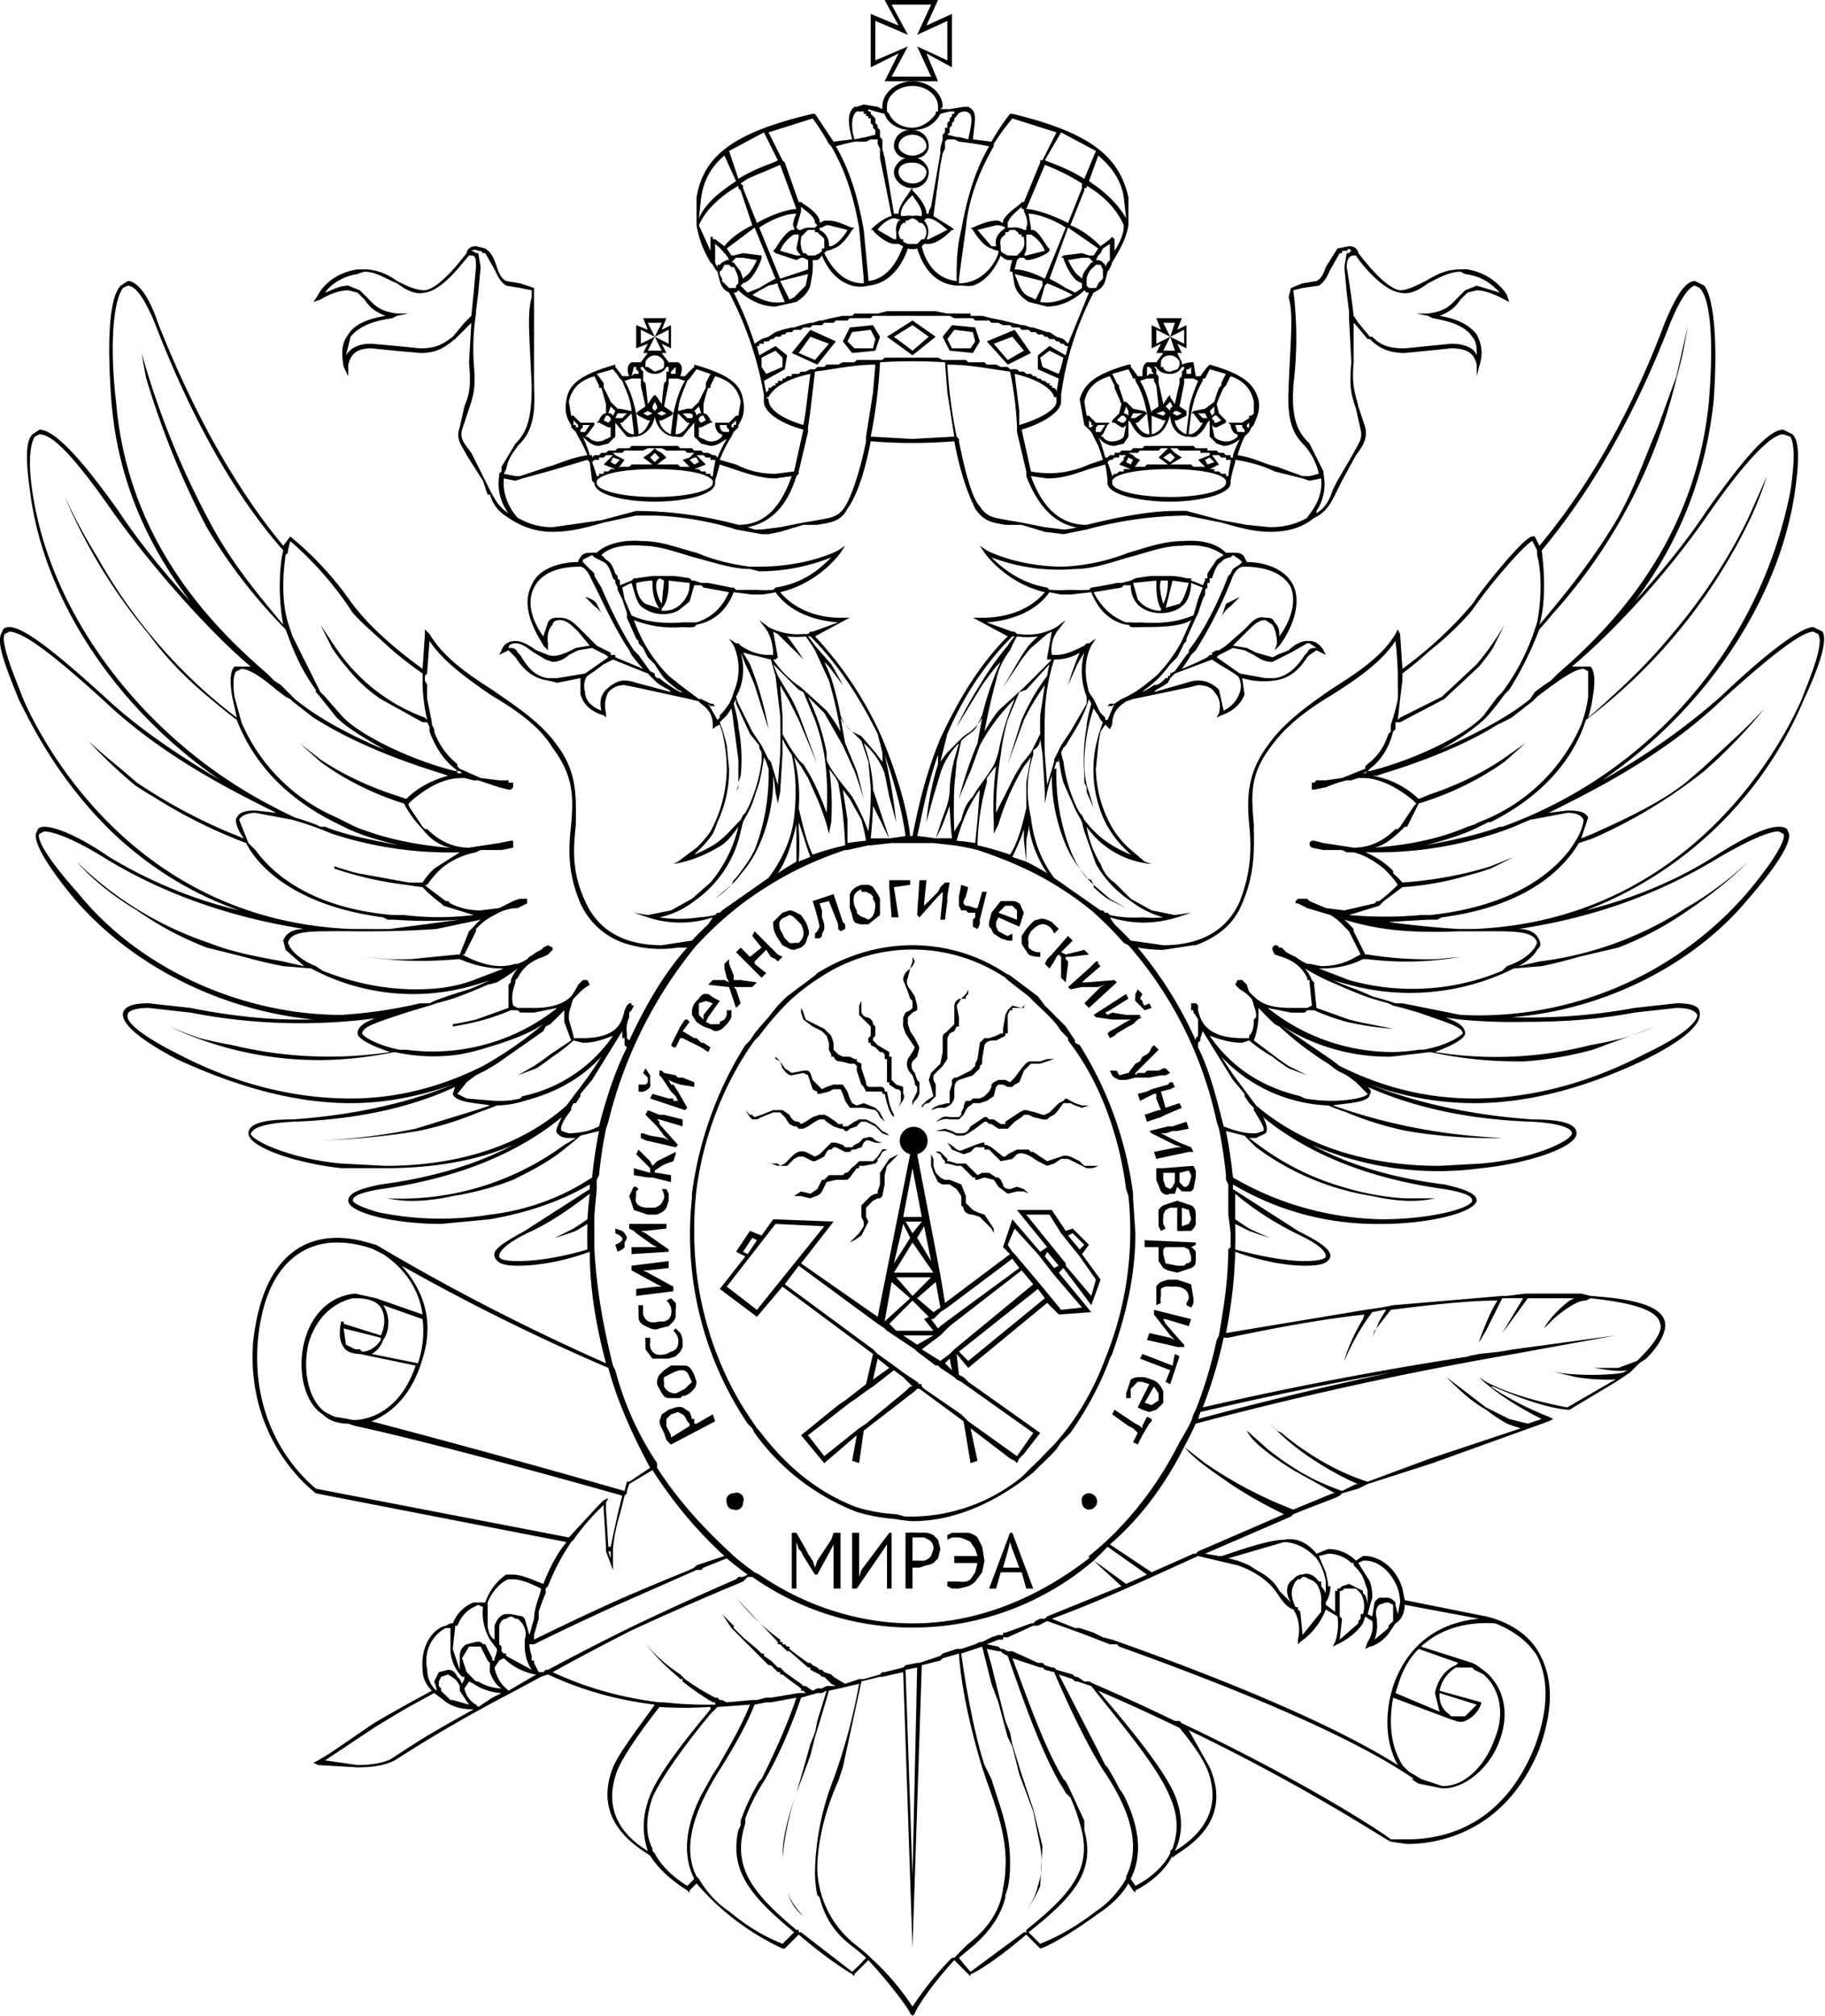 <svg xmlns="http://www.w3.org/2000/svg" fill="#000" viewBox="0 0 786 868">
  <path d="M635 400h-7a407 407 0 0 1-30-3l17-1h4l2-1c38-5 53-22 59-32a379 379 0 0 0 6-2 216 216 0 0 0 48-29 217 217 0 0 0 26-27 239 239 0 0 1-13 13l-14 13-7 6a121 121 0 0 1-7 5c-11 7-22 12-33 17l-5 2 3-9c-1-2-3-3-9-3l-8 1 2-1c18-9 48-24 73-48 21-19 34-29 39-29l2 1c3 4-4 20-7 28-7 16-46 95-141 99Zm104-30c17-10 24-12 27-12l2 1c1 1 0 7-16 26a153 153 0 0 1-123 52l-25-5h-3l-3-1-7-2a217 217 0 0 0-7-3 118 118 0 0 1-10-4 130 130 0 0 0 7 2 100 100 0 0 0 71-7l12-1a211 211 0 0 0 16-4l17-4a139 139 0 0 0 30-16c9-6 18-13 26-21a146 146 0 0 1-27 20 149 149 0 0 1-63 23l-9 2c4-2 7-5 8-7 1-1 2-2 1-4-1-3-4-5-9-5 20-3 52-10 85-30Zm-82 70c16 0 31-1 47-4l18-2c5 0 8 1 9 3 0 3-6 9-23 17-25 13-50 19-73 19-21 0-40-5-58-14a228 228 0 0 0-4-3l-22-15a86 86 0 0 0 48 14l17-2a178 178 0 0 0 41 4 154 154 0 0 0 29-5l27-10a166 166 0 0 1-14 5 183 183 0 0 1-14 3 165 165 0 0 1-67 3c8-3 13-6 13-8 0-3-3-5-9-7h-1l8 1a235 235 0 0 0 28 1Zm3 43c16 1 17 4 17 5 0 3-16 11-39 13l-18 1c-32 0-59-9-79-26l-9-12a207 207 0 0 1-6-9 67 67 0 0 0 46 21 160 160 0 0 0 8 3 140 140 0 0 0 26 8 220 220 0 0 0 41 3 334 334 0 0 1-14-1 247 247 0 0 1-53-11l-6-2c5-1 16-1 16-5 1-1 0-2-1-3 18 8 41 14 71 15Zm-38 29c12 2 12 4 12 5 0 3-17 8-39 8a132 132 0 0 1-64-18 203 203 0 0 0-3-20l8 2a137 137 0 0 0 5 5 113 113 0 0 0 50 21c9 2 18 3 27 1h-13a116 116 0 0 1-27-5 113 113 0 0 1-36-18 120 120 0 0 1-4-3h3l4-2c1-1 1-3-1-7 17 14 42 26 78 31Zm-64 19c13 6 13 9 13 10s-3 2-9 2c-8 0-19-2-30-5a209 209 0 0 0 0-11l6 3a141 141 0 0 0 9 3l9 3-9-3a154 154 0 0 1-9-4 202 202 0 0 1-6-4v-11c7 6 16 12 26 17Zm-29 45c19-4 40-8 59-10v-1a52 52 0 0 0-1 3c-5 8-8 17-8 18a97 97 0 0 1 12-21l5-1h1a62 62 0 0 0-3 5l-3 7 1-3 7-9c16-2 33-4 46-4-3 4-8 17-8 18l3-5 7-14a353 353 0 0 1 9 0l-9 15 3-4 8-11h20l-2 1c-4 3-9 8-11 12l4-4a63 63 0 0 1 5-4c3-2 6-4 9-4l2-1c18 2 29 5 30 11 1 2-1 7-8 14a18 18 0 0 1-2 2l-8 3h-11c2 0 10 2 15 1l-2 1c-3 1-22 2-33-1l13 3a89 89 0 0 0 17 1l-2 1-19 11c-16-3-27-7-33-10a50 50 0 0 1-2-1l-3-2c1 1 9 9 27 18l-6 2-8-2-10-5-17-13c5 5 10 10 17 14a84 84 0 0 0 9 6 77 77 0 0 0 6 2l-39 13-27 10c-16-5-30-15-37-21l-2-1-3-3a83 83 0 0 0 5 5c13 12 30 20 33 21h-1l-6 3a134 134 0 0 1-12-5c-8-4-15-9-20-13l-9-8c2 5 12 12 20 17l18 10h-1l-17 7a180 180 0 0 1-38-20l-9-7a183 183 0 0 0 5-10 1575 1575 0 0 1 137-30l44-8-44 6-6 1-9 1-5 1h1a1579 1579 0 0 0-115 22 194 194 0 0 0 9-30h2Zm24 76-37 16-1 1h-1a5817 5817 0 0 1-18 8l-18-12c13-11 24-26 32-42 5 6 13 11 20 16a197 197 0 0 0 23 13Zm-20 22c6 2 13 6 17 12 2 3 4 6 7 7 4 6 2 13 2 13v2l1-1a30 30 0 0 0 11-14l5 3c1 6-1 11-1 11l-1 2 2-1s7-3 11-9l1-3a28 28 0 0 0 3 2c1 5-2 9-2 9l-1 3 2-1c1 0 6-2 9-7l2-3c2-1 4-4 4-8l32 6c-11 1-29 6-37 29-4 13-3 25 2 34-27-17-72-36-123-54l-4-1-4-2-6-2h-2l-10-4c22-8 43-18 63-27l17 4Zm27 20a20 20 0 0 0-1-1 12 12 0 0 0 0-1h-1c-2-4-2-7-1-9a5 5 0 0 1 1-2l1-1a7 7 0 0 1 1 0l1-1h1l2 1a7 7 0 0 1 3 2 12 12 0 0 1 2 8v1a13 13 0 0 1 0 2v1l-8 10-1-10Zm-7-30c4 0 9 2 13 6a15 15 0 0 1 1 1 24 24 0 0 1 4 10v5a14 14 0 0 0-2-3v-2h-1c-2-3-5-4-7-3h-1a11 11 0 0 0-2 1l-1 1a6 6 0 0 0-2 2c-1 2-1 5 1 8l-5-5c-2-4-6-7-10-9a57 57 0 0 0-3-2 65 65 0 0 0-5-2 81 81 0 0 0-4-1l24-7Zm25 33-1-1v-11h1l1-1h5l1 1 1 1a11 11 0 0 1 1 9h-1a15 15 0 0 1 0 2l-1 1v1l-8 7 1-9Zm-6-28c3 0 7 1 10 4h1v1c2 2 4 4 5 8a22 22 0 0 1 1 3v6a12 12 0 0 0-1-4 10 10 0 0 0-1-1v-1l-6-3-3 1a7 7 0 0 0-1 1h-1v1h-1v9l-4-3v-1a13 13 0 0 0 2-7h-1v-1l-1-5-3-7 4-1Zm21 29a14 14 0 0 0 0-1c-1-3 0-5 1-6l3-1h1l2 1v7l-1 1-1 1v1l-6 5a17 17 0 0 0 1-8Zm-6-26h1c5 0 11 4 14 12a20 20 0 0 1 1 6l-1 5-1-4a4 4 0 0 0 0-1 5 5 0 0 0-1-1 4 4 0 0 0-2-1 8 8 0 0 0-2 0 7 7 0 0 0-2 0 5 5 0 0 0-2 2l-1 6a25 25 0 0 1-2-1l2-7v-1a21 21 0 0 0 0-1 23 23 0 0 0-1-5l-5-8 2-1Zm37 68c3 1 5 2 7 1 5-2 7-7 7-8l-18-5c1-5 4-8 7-10h7l1 1 4 2 1 1c6 6 8 16 4 26-4 12-13 21-22 21h-1l-9-3a163 163 0 0 0-5-3 24 24 0 0 1-3-3c-5-8-6-18-4-29l24 9Zm-4-11 16 5-5 5h-6l-1-1c-3-2-4-5-4-8v-1Zm-2 0 2 8-19-8a64 64 0 0 1 1-3c2-7 5-12 9-16l17 6-1 1c-5 2-8 7-9 12Zm26-30c5 2 13 6 18 14 5 10 5 23-1 39-14 35-40 40-55 40h-7c-2-2-37-25-90-50l-1-1h-2a868 868 0 0 0-35-16l-2-1h-2l-3-2h-1l-1-1-7-2-1-1h-1l-3-1-1-1h-2a784 784 0 0 0-11-5h-2a71 71 0 0 0-2-1h-1l-1-1a5576 5576 0 0 1-5-1l5-2h2v-1h2a723 723 0 0 0 11-5h2l4-2a1879 1879 0 0 1 14 5 1602 1602 0 0 1 13 5h3l1 1c53 19 98 38 124 55l3 2h-1a25 25 0 0 0 3 2l10 2h1c9 0 20-9 24-21 4-11 2-22-6-29l-4-3-2-1-22-7c13-12 30-10 32-10Zm-124 63c7 18-4 29-14 35 3-6 4-14 0-24-5-12-22-32-33-45a865 865 0 0 1 35 16c5 6 10 13 12 18Zm-15 34-1 1v1c-3 6-9 11-15 14a178 178 0 0 1-2-3c5-10 4-22-3-36l-2-3a122 122 0 0 0-5-9l-1-1-4-8-16-31 6 2 1 1h1l6 2c11 14 29 35 34 48 4 9 3 16 1 22Zm-20 12a18 18 0 0 1 0 1c-3 5-7 10-13 14-13 10-22 13-24 14l-5-5c19-15 29-26 24-44a45 45 0 0 0 0-2 49 49 0 0 0 0-2l-6-13-1-2-1-2-1-1c-9-15-17-39-22-52l12 4h1l1 1 4 1c6 14 14 31 21 42 13 19 16 34 10 46Zm-43 23v1h-1l-23 17a71 71 0 0 1-5-6l6-5c7-6 12-13 14-21v-1a37 37 0 0 0 1-3 45 45 0 0 0 1-10 49 49 0 0 0 0-2c0-13-5-25-8-35l-3-6c-4-12-8-33-10-48l9-3 2 8 1 4 1 4 3 8a1367 1367 0 0 0 4 15l2 4 1 4 2 8 6 16 3 15c1 6 1 11-1 17-1 5-4 10-8 13 4-3 7-8 9-13l1-17-4-16-5-15a1074 1074 0 0 1-4-13l-1-5-2-5-2-8-2-8-1-4-1-4-2-7 5 1h1l1 1 2 1c5 14 13 38 22 54a127 127 0 0 1 3 5 72 72 0 0 1 2 2 75 75 0 0 1 4 11c6 19-3 30-23 46Zm-31 12h-1c-9 9-15 18-17 21-2-3-8-12-18-21l-1-1a124 124 0 0 0-6-5 43 43 0 0 1-16-32c0-13 4-27 9-38l2-6 8-37 8-2h1l9-2 4 119 4-122 8-2 1-1a570 570 0 0 0 7-2c1 16 6 36 10 49l2 6c4 11 9 25 8 38a46 46 0 0 1-1 8c-1 9-6 17-15 24a123 123 0 0 0-5 5l-1 1Zm-44 6-22-17h-1v-1h-1c-19-16-28-27-22-46v-2a75 75 0 0 1 5-11 129 129 0 0 1 3-5c6-10 12-24 16-36l7-2h2l2-1-4 13-1 5-2 5a1186 1186 0 0 1-6 21c-3 9-6 18-6 28 0 4 0 9 2 14 1 4 3 8 7 11-3-3-6-7-7-11-2-5-2-10-2-14 1-10 3-19 6-28a1151 1151 0 0 0 6-16l1-4 1-4a1161 1161 0 0 0 6-20 444 444 0 0 0 13-3 246 246 0 0 1-11 41 116 116 0 0 0-8 40 48 48 0 0 0 1 10l1 1c2 8 6 15 14 21a103 103 0 0 1 6 5 71 71 0 0 1-6 6Zm-30-12c-2-1-11-4-23-14-6-4-10-9-13-14l-1-1c-6-12-2-27 10-46 5-8 11-18 15-28l5-1h2l11-2c-4 12-10 25-15 35l-1 1a91 91 0 0 0-8 17 39 39 0 0 0 0 2l-1 2c-4 18 6 29 24 44l-5 5Zm-41-25c-5-3-11-8-14-14l-1-1v-1c-3-6-3-13 0-22 4-9 15-24 25-36l1-1 1-1 1-1 14-1c-4 10-10 20-14 27a169 169 0 0 0-2 3l-5 9c-7 14-8 26-3 36a162 162 0 0 1-3 3Zm-30-50c3-7 11-18 18-27a160 160 0 0 0 21 0h1v1c-10 12-22 27-26 37s-3 18-1 24c-10-6-20-17-13-35Zm129-44-2 90-3-89 5-1Zm-157 2a1158 1158 0 0 1 34-18 1299 1299 0 0 1 48-21l1-1 1-1h2a120 120 0 0 0 147-7l12 11-32 13-1 1h-2l-2 1-1 1h-1a618 618 0 0 1-11 4h-1v1h-2l-3 1-2 1-2 1h-1l-2 1-6 2h-2l-6 2-1 1a1057 1057 0 0 1-9 3h-1a558 558 0 0 1-5 1 20 20 0 0 1-1 1l-8 2h-1l-1 1-7 2h-2a300 300 0 0 1-6 2 95 95 0 0 1-5-3l-1-1-3-1-1-1h-1l-1-1-2-1-1-1h-1a153 153 0 0 1-8-6v-1h-1l-1-1h-1v-1h-1v-1c-7-5-13-11-19-18l18 19v1h1l1 1 1 1 1 1h1l8 7h1v1a293 293 0 0 0 4 2l1 1h1l2 2 1 1 2 1h-4l-2 1h-2l-2 1-3-2h-1l-1-1a251 251 0 0 1-7-5l-1-1-1-1h-1l-2-2-1-1-3-2v-1h-1l-2-2-6-5a28 28 0 0 0-1-1 42 42 0 0 0-1-1l-1-1a24 24 0 0 1-1-1v-1a219 219 0 0 1-5-5l4 6a88 88 0 0 1 3 3l1 1 1 1 5 5 2 2 1 1 3 3h1l1 1 2 2h1v1h1a204 204 0 0 0 8 6v1h1l1 1h-3l-12 2h-2l-4 1h-2l-11 1-2-1h-1l-1-1h-1a107 107 0 0 1-13-8l-1-1-1-1c-6-4-12-9-16-15 4 6 9 11 15 16l1 1h1v1a110 110 0 0 0 13 9h1v1h-3a161 161 0 0 1-19-1h-2c-16-2-31-6-46-13Zm-2-1h-1l-1 1h-2l-1-2a33 33 0 0 1-1-2v-1h-1a23 23 0 0 1 0-2 18 18 0 0 1-1-5 38 38 0 0 1 1 0h1a1201 1201 0 0 1 36-17l34-15h2l1-1 10-4a141 141 0 0 0 9 7l-2 1h-2l-1 1a1283 1283 0 0 0-46 21 1153 1153 0 0 0-35 18Zm-17 9-1-1s-4-3-5-9l2-3 2-1c5 5 12 7 14 7l-12 7Zm-7 3-6 4-1-1s-4-2-5-7a29 29 0 0 0 2-3l2 1c4 3 10 4 12 4l-4 2Zm-29 17a701 701 0 0 0-14 9c-3 2-9 3-15 3l-14-2a399 399 0 0 1 3-2l18-12a672 672 0 0 1 15-9l11-6 4 3a14 14 0 0 0 3 2c4 2 8 2 10 2a830 830 0 0 0-21 12Zm19-14-7-2h-1a9 9 0 0 1-1-1 11 11 0 0 1-1-1 11 11 0 0 1-2-2 7 7 0 0 1 0-1 14 14 0 0 1-1-1v-2l1-2 3-1 3 2a10 10 0 0 1 2 3v2l4 6Zm-18-15c-2-10 4-16 8-18h2v10a18 18 0 0 0 5 11h1v1l-1 2-1-2-1-1c-1-2-2-3-4-3l-4 1-2 4 1 3v2a8 8 0 0 1 0-1 25 25 0 0 1-1-1c-1-1-3-4-3-8Zm32 8c-3 0-7-1-10-3h-1l-1-1a13 13 0 0 1-1-1l-1-1-1-1-2-6 3-5h5l3 6 1 1v1a16 16 0 0 0 0 3c1 3 3 6 5 7Zm-20-26v-1h1c2-5 5-7 7-8l2-1 2 1a23 23 0 0 0 3 14l3 4v1a17 17 0 0 1-1 3v1h-1v-1l-3-6a4 4 0 0 0-1 0 6 6 0 0 0-1-1 6 6 0 0 0-2 0l-4 1c-2 1-3 3-3 5v6l-3-9 1-9Zm30 8a21 21 0 0 0 1 6 19 19 0 0 0 2 4l-11-6v-1h-1a13 13 0 0 1-1-1v-2l-1-1v-7c0-3 2-4 3-4a9 9 0 0 1 2-1 6 6 0 0 1 2 1h1l1 1c2 2 3 5 2 8v1a8 8 0 0 0 0 1v1Zm-16-17v-2c2-5 6-9 9-10h2c4 0 10 3 12 4 0 2-3 8-3 13l-2 7-2-7a6 6 0 0 0-1-1l-5-1h-2c-2 0-4 2-5 5v6c-2-1-3-4-3-7v-7Zm25-6v-2l1-1a94 94 0 0 1 10-19l1-1a96 96 0 0 1 12-14l1-1v2l1 16v2l3 8v-9a69 69 0 0 1 3-15l2-8 1-1v-1l1-3 10-6c9 14 19 26 31 37a1388 1388 0 0 0-12 4l-1 1-2 1a1229 1229 0 0 0-31 13 1188 1188 0 0 0-36 17v-2l2-7v-3a97 97 0 0 1 3-8Zm28-14v-1a43 43 0 0 1-1-3h1v4Zm-127-31c-2-2-28-22-25-63 3-35 21-43 34-43 9 0 16 3 16 3l4 2c6 4 15 12 17 26l-20-7-9-2c-11 1-19 9-22 21s0 26 8 31c3 3 7 4 11 4l3 1c19 4 62 15 115 30l-2 8-3 14h-1l-1-16v-3l1-2-2 1a119 119 0 0 0-3 3l-12 13-109-21Zm28-66-16-5v-1h-1s-2 7 1 11c1 2 4 3 7 3l24 5c-4 12-11 19-19 22-3 1-7 2-10 1l-6-1-4-2c-7-5-10-18-7-30 3-10 10-17 19-19h1c5 0 9 1 11 4s2 8 0 12Zm-8 7a15 15 0 0 1-1-1h-2l-4-2-1-7 16 4v1c-2 3-5 5-8 5Zm9-5c3-4 3-11 0-15l17 6a43 43 0 0 1-2 19l-20-4c2-1 4-3 5-6Zm97 12c4 15 11 30 18 43l-9 6h-1a53 53 0 0 0-1 4 4913 4913 0 0 0-109-30c10-4 18-13 22-27 6-19-2-32-9-40 16 9 47 26 89 44Zm-39-46c-6 0-8-1-8-2s0-4 12-10c11-5 19-11 27-17a208 208 0 0 0-1 11 207 207 0 0 1-6 4l-8 4-9 3 9-3a138 138 0 0 0 9-3 113 113 0 0 0 5-3 214 214 0 0 0 0 11c-10 3-21 5-30 5Zm-12-20a132 132 0 0 1-48-1c-7-2-11-4-11-5s0-3 12-5c36-5 61-17 78-31-2 4-3 6-2 7s2 2 5 2h3a118 118 0 0 1-5 3 119 119 0 0 1-76 23c9 2 19 1 28-1a126 126 0 0 0 26-7c8-4 16-8 23-14a135 135 0 0 0 6-5l8-2a203 203 0 0 0-3 20c-12 8-27 14-44 16Zm-45-21-19-1c-22-2-39-10-39-13 1-1 1-4 18-5 30-1 53-7 70-15l-1 3c1 4 12 4 16 5a182 182 0 0 1-6 2l-26 8a247 247 0 0 1-40 5 310 310 0 0 0 41-4 140 140 0 0 0 26-8 160 160 0 0 0 8-3 42 42 0 0 0 12-2c7-2 21-6 33-19a207 207 0 0 1-6 9l-9 12c-19 17-46 26-78 26Zm-15-29c-24 0-49-6-74-19-16-8-23-14-22-17 0-2 4-3 9-3l18 2a247 247 0 0 0 83 2h-2c-6 2-9 4-9 7 0 2 5 5 14 8a177 177 0 0 1-68-3 183 183 0 0 1-14-3 166 166 0 0 1-13-5 150 150 0 0 0 85 13 178 178 0 0 0 12-2 76 76 0 0 0 28 1 91 91 0 0 0 12-3c10-3 18-6 24-10a168 168 0 0 1-26 18c-18 9-37 14-57 14ZM34 385c-17-19-18-25-17-26l2-1c3 0 11 2 27 12 33 20 66 27 85 30-5 0-8 2-9 5l1 4 8 7a232 232 0 0 1-9-2c-11-2-22-4-32-8a149 149 0 0 1-57-35c7 8 16 15 26 21a139 139 0 0 0 30 16l16 4a210 210 0 0 0 17 4l12 1a93 93 0 0 0 71 7 116 116 0 0 0 6-2 119 119 0 0 1-9 4 192 192 0 0 0-15 5l-2 1h-4a205 205 0 0 1-34 5c-43 0-87-20-113-52Zm-24-84c-3-8-10-24-8-28l2-1c6 0 19 10 40 29 25 24 55 39 73 48l2 1-9-1c-5 0-7 1-8 3-1 1 0 5 3 9l-5-2a232 232 0 0 1-41-22l-7-6a288 288 0 0 1-14-12 217 217 0 0 0 20 19 113 113 0 0 0 8 5 216 216 0 0 0 40 20c5 10 21 27 59 32l2 1h3a187 187 0 0 0 28 0l-30 4a407 407 0 0 1-11 0h-6c-95-4-134-83-141-99Zm4-89c-2-13-1-21 1-24l2-1c6 0 16 11 32 34 23 32 48 57 59 66h-7c-2 2-2 7-1 13l2 9a226 226 0 0 1-10-8 225 225 0 0 1-50-61 238 238 0 0 1-14-26 152 152 0 0 0 4 9 233 233 0 0 0 32 50c8 11 17 20 28 29a237 237 0 0 0 10 8c5 13 16 31 42 44l2 1 2 1c8 4 16 6 24 8-10-2-22-4-32-8h-2l-2-1a164 164 0 0 0-9-3 198 198 0 0 1-10-5c-54-28-95-81-103-135Zm36-39c-3-25-1-44 3-49l2-1c2 0 6 2 12 17 19 49 39 79 55 97-2 8-2 22 0 32a241 241 0 0 1-5-6c-10-12-19-24-26-37a357 357 0 0 1-30-74 229 229 0 0 0 2 11 360 360 0 0 0 26 64 231 231 0 0 0 34 44c2 5 5 15 13 26v1l1 1 8 10c4 4 12 9 21 14-14-6-28-13-39-22a90 90 0 0 0-3-3 155 155 0 0 0-3-3l-3-2-2-2-1-1c-22-19-60-56-65-117Zm73 66 1-1v-1l1-4a145 145 0 0 1 27 31 105 105 0 0 0 6 6l11 10a165 165 0 0 0 13 10v3a73 73 0 0 0 2 17l-1-1a79 79 0 0 1-39-31l-6-9 5 10a86 86 0 0 0 6 8c4 5 9 10 15 14l18 10h2l1 2v2c3 8 7 13 11 16l1 1h1l1 1h-2v-1h-1c-20-5-42-16-49-24l-7-8-1-1-1-1-12-24a89 89 0 0 1-1-3 80 80 0 0 1-1-3c-3-10-2-22-1-29Zm60 52 1-1v-1l1-13c6 9 16 16 26 23 10 6 21 13 27 23 9 12 9 21 8 33-1 9-2 20 4 34a32 32 0 0 0 22 18 49 49 0 0 0 20 1 64 64 0 0 0 4 0c-10 11-18 25-25 40l-1-1v-2a12 12 0 0 1 1-7v-2l1-1 1-2a1 1 0 0 0-1 0v-1h-1l-1 1-1 2c-1 4-2 12-18 12h-4a13 13 0 0 0 0-1l-2-7v-2a16 16 0 0 1 1-4 11 11 0 0 1 1-3l1-1 3-3 3-2-1-2h-2l-1 1-1 1a33 33 0 0 1-3 5c-3 3-8 5-16 5h-6a14 14 0 0 0-1 0l-2-1c-1-4 0-7 1-10v-1l1-1c3-6 8-8 11-9l2-1 2-2v-1l-2-1-2 1-1 1-2 1a29 29 0 0 1-3 2l-1 1a21 21 0 0 1-4 2h-1a24 24 0 0 1-6 1c-4 0-9-1-15-4a69 69 0 0 1-2-1h1l5-10v-1l1-1a24 24 0 0 1 7-5c3-2 7-3 10-3l4-2a2 2 0 0 0 0-1 2 2 0 0 0 0-1 2 2 0 0 0-1 0h-1a8 8 0 0 0-1 0 17 17 0 0 0-3 1l-6 3-8 1c-5 0-9-1-13-3l-1-1h-1l-8-6-1-1h1a46 46 0 0 1 4-5l1-1 1-1a33 33 0 0 1 15-7 34 34 0 0 1 2-1h9l5-1v-1a4 4 0 0 0 0-1v-1h-1l-5 1-13 2c-7 0-13-3-18-8h-1l-1-1-6-9v-1l1-1c7-6 14-10 22-10h1l4 1h2l9 3 4 1h1l1-1v-1a2 2 0 0 0 0-1h-2a5 5 0 0 0 0-1 6 6 0 0 0-1 0h-3l-8-1-9-4-1-1v-1a31 31 0 0 1-10-14 68 68 0 0 1 0-1l-1-2a24 24 0 0 1 0-1l-2-10a73 73 0 0 1 0-6l-1-2v-2Zm128 101-1 1h-1l-1 1a48 48 0 0 1-7 1 55 55 0 0 1-17 0 37 37 0 0 0 15-7 49 49 0 0 0 20-30l1-4 1-2a41 41 0 0 0 3-6l3-9a105 105 0 0 0 2-11l1 2 1 3a90 90 0 0 1-6 35 49 49 0 0 1-5 8 66 66 0 0 1-3 4l-1 1-1 2-7 6-8 4 8-4a51 51 0 0 0 6-5l1-1 1-1 1-1 4-5a49 49 0 0 0 5-8 70 70 0 0 0 7-32 64 64 0 0 1 1 7l1 5 1-5 1-16v-7a39 39 0 0 0 4 7c2 9 2 18 1 27s-5 18-11 26l-20 14Zm-4-28a57 57 0 0 1-8 4l2-2a42 42 0 0 0 6-7 49 49 0 0 0 2-5 52 52 0 0 0 5-23l-1-10a72 72 0 0 0-3-10l1-1 2-2a37 37 0 0 0 2-3 83 83 0 0 1 1 7l2 15a83 83 0 0 1 0 4 67 67 0 0 1 0 4 61 61 0 0 1 0 3 61 61 0 0 1-1 3l-2 7c-1 2-2 5-4 6 2-1 3-4 4-6l2-7 1-2a64 64 0 0 0 0-2l1-3a71 71 0 0 0-1-21v-1a90 90 0 0 0-2-9l1-2v2l6 13 4 5v1l1 2a40 40 0 0 1 0 4 68 68 0 0 1-5 18 37 37 0 0 1-2 4 15 15 0 0 1-1 1l-1 2c-4 4-7 8-12 11Zm3-55-1 1-4-7 1 1h3-1l-1-1h-1l-4-2a6 6 0 0 0-1 0l-8-6-5-4a65 65 0 0 1-15-24 46 46 0 0 0 21 3 29 29 0 0 0 5 0l1-1c10-2 14-9 16-14l8 1h3a32 32 0 0 0 1 0 46 46 0 0 0 6-1c5 7 14 12 27 13l-11 4h-1l-1 1h-2a27 27 0 0 1-15-3l-4-3 3 4s3 4 3 11h-2c-5 0-9-2-12-4l-1-1h-1l-3-2 2 3a25 25 0 0 1 0 20 36 36 0 0 1-1 3 42 42 0 0 1-1 2 35 35 0 0 1-3 4l-1 1v1Zm-17-11a49 49 0 0 1-5-3 43 43 0 0 1-4-3h-1l-1-1v-1a51 51 0 0 1-2-1l-5-7-1-1-1-1c-6-9-11-20-14-27l-3-5v-1a16 16 0 0 0-2-2l-2-2a7 7 0 0 0-1-1v-1l4-2 1 1 2 1 2 1c2 1 3 4 4 7l1 1v1l1 2v1l1 2 1 2 2 6v2l4 9 1 1v1l2 2a65 65 0 0 0 2 4 64 64 0 0 0 3 3 63 63 0 0 0 4 6 61 61 0 0 0 6 5l2 1h-1Zm-19-4a16 16 0 0 0-5-1c-3 0-6 2-8 4s-3 5-2 9c-5-2-7-5-7-8-1-3 0-6 1-7l3-2 4-3 4-2 15 6a46 46 0 0 0 2 2l2 2a43 43 0 0 0 5 3l1 1-15-4Zm-34-2h-4c-7-1-10-7-12-10l-1-1c-1-2-2-2-4-2 0-1 1-2 3-2 3 0 5 2 8 4l5 3 3 1c2 0 5-1 7-3l4-2 6-1 2 1a45 45 0 0 0 4 2l1 1-10 7-12 2Zm10-21c-3-3-5-5-9-5h-1c-1 0-3 0-4 2l-2 6c-3-4-8-13-4-21s14-9 20-9c0 0 2 0 4 4l3 6c3 6 8 17 14 26a42 42 0 0 0 1 2 71 71 0 0 0 5 6l-12-5v-1h-2v-1a51 51 0 0 1-2-1 38 38 0 0 1-2-1 34 34 0 0 1-2-1l-7-7Zm26-10a15 15 0 0 0 16 2l5-4 2-7h3l1 1 11 2c-2 4-5 10-14 13h-6c-13 1-20-2-22-3l-3-7a311 311 0 0 0-1-5 36 36 0 0 1 4-2c1 3 2 8 4 10Zm9-1c-2-3-3-8-2-10a31 31 0 0 1 1-1l2 1-1 10Zm3-10 9 1c0 2 0 4-2 7s-5 5-9 5h-1v-1c3-3 3-9 3-12Zm-4 12-6-2c-3-2-4-6-4-9a33 33 0 0 1 7-1c0 3 0 8 3 12Zm-7-27c7 0 15 3 22 5 8 2 16 5 24 5l4 1c15 0 26-4 31-6-4 4-11 11-24 13l-1 1a44 44 0 0 1-7 0h-5a66 66 0 0 1-4 0l-1-1h-1l-10-2h-3l-3-1h-1l-1-1a82 82 0 0 0-7-1h-4a44 44 0 0 0-2 0h-3l-7 1h-1l-1 1-5 2v-2l-1-1a9 9 0 0 0 0-1l-1-1c-1-3-2-5-4-6a11 11 0 0 0-2-2c2-2 7-5 18-4Zm101 81 2 8a38 38 0 0 1 0 4l-3-4-6-7-4-2a21 21 0 0 1-3-3 26 26 0 0 1-2-4 134 134 0 0 0-4-16 75 75 0 0 0-3-7l2 2 6 8a182 182 0 0 1 11 18 183 183 0 0 0-11-18 174 174 0 0 0-5-9l-7-8a54 54 0 0 0-3-4h1c13 13 22 28 29 42Zm3 17 2 10 3 11a243 243 0 0 0-5-29c5 14 8 27 9 35l-7 1-2-6-5-15a43 43 0 0 0 0-1 66 66 0 0 0-4-19 32 32 0 0 1 9 13Zm23-8v4a118 118 0 0 0-5 25l3-11 3-10a32 32 0 0 1 8-13l-2 7a66 66 0 0 0-2 13c0 6-3 11-4 15l-2 6a114 114 0 0 0-8-1c2-8 4-21 9-35Zm2-1 2-8c6-14 15-29 28-42h1a49 49 0 0 0-3 4 127 127 0 0 0-12 17 183 183 0 0 0-10 18l11-18a176 176 0 0 1 6-8l2-2a75 75 0 0 0-3 7 133 133 0 0 0-5 16l-2 4a23 23 0 0 1-3 3l-3 2-7 7-3 4 1-4Zm19-56c13-1 22-6 27-13l5 1h4l9-1c2 5 6 12 15 14h1l1 1a29 29 0 0 0 4 0h3c10 0 16-1 19-3l-4 9a64 64 0 0 1-11 15l-5 4a44 44 0 0 1-10 6l-3 2h-2l-1 1h-1 3l1-1-3 7h-1v-1l-1-1-1-1a37 37 0 0 1-2-4 43 43 0 0 1-1-2 36 36 0 0 1-2-3c-2-7-2-14 1-20l2-3-3 2h-1l-1 1c-4 2-8 4-12 4h-2c-1-7 3-11 3-11l3-4-4 3a25 25 0 0 1-16 3h-1l-1-1h-1l-11-4Zm2-28a82 82 0 0 0 36 5c8 0 16-3 23-5 8-2 15-5 23-5 10-1 15 2 18 4l-3 2-4 6v2h-1v1l-1 2a40 40 0 0 0-5-2v-1h-2a36 36 0 0 0-6-1h-9a82 82 0 0 0-7 1 131 131 0 0 0-2 1l-4 1h-2a153 153 0 0 1-11 2l-1 1a66 66 0 0 1-7 0 9 9 0 0 1-1 0h-1a43 43 0 0 1-7 0h-1l-1-1c-12-2-20-9-24-13Zm62 19c2 3 6 5 11 5 3 0 7-1 9-3 3-2 4-7 4-10l5 2-2 5a327 327 0 0 1-2 7c-3 1-9 4-23 3a28 28 0 0 1-4 0h-2c-8-3-12-9-14-13l12-2 1-1h3c0 1 0 4 2 7Zm12 1c-1-3-2-8-1-10a48 48 0 0 1 3 0c0 2 0 6-2 10Zm4-10 7 1c-1 3-2 7-4 9l-7 2h1l3-12Zm-5 12v1c-4 0-8-2-10-5l-2-7 10-1c0 3 0 9 2 12Zm30-22 1-1 3 2 1 1-1 1-3 2-1 2-1 1-2 5c-3 7-8 18-15 27v1l-1 1-5 7a39 39 0 0 1-2 1v1h-1v1h-1c-2 2-3 3-5 3a48 48 0 0 1-5 3l1-1a62 62 0 0 0 6-5 64 64 0 0 0 5-6 65 65 0 0 0 3-3 71 71 0 0 0 2-4l1-2 1-1v-1l4-9 1-2 2-6 1-2v-2l1-1v-2h1v-2h1c1-3 2-6 4-7a10 10 0 0 1 1-1 7 7 0 0 1 3-1Zm6 4c5 0 16 1 20 9 3 8-2 17-5 21 0-2 0-4-2-6-1-2-2-2-4-2-4-1-6 2-9 5l-8 7a36 36 0 0 1-3 2h-1l-2 1v1h-1l-1 1a112 112 0 0 1-11 5 71 71 0 0 0 4-6l1-1 1-1a186 186 0 0 0 16-32c2-4 4-4 5-4Zm0 36 4 2c3 2 5 3 8 3l2-1 6-3 7-4h1l3 2c-2 0-3 0-4 2l-1 1c-2 3-6 9-13 10h-4l-11-2-10-7 1-1a45 45 0 0 0 4-2l2-1 5 1Zm-2 18c-1 3-3 6-7 8l-2-9c-2-2-5-4-9-4a16 16 0 0 0-5 1l-14 4 1-1a43 43 0 0 0 5-3l1-2a46 46 0 0 0 2-2l16-6 3 2 5 3 3 2c1 1 2 4 1 7Zm-62 23a52 52 0 0 0 4 33 49 49 0 0 0 3 5 42 42 0 0 0 6 7l2 2a57 57 0 0 1-8-4c-5-3-9-7-12-11l-1-2-1-1a37 37 0 0 1-2-4 65 65 0 0 1-5-18 44 44 0 0 1-1-4l1-2 1-1 3-5a60 60 0 0 0 7-15l1 2a88 88 0 0 0-2 9v1a82 82 0 0 0-1 21v3l1 2v2l3 7 3 6-3-6-2-7a63 63 0 0 1-1-3 64 64 0 0 1-1-7v-4a80 80 0 0 1 2-15 82 82 0 0 1 2-7 37 37 0 0 0 2 3 47 47 0 0 0 1 2l1 1a72 72 0 0 0-3 10Zm0 51a47 47 0 0 0 15 16 41 41 0 0 0 14 7 58 58 0 0 1-9 0 57 57 0 0 1-7 0 48 48 0 0 1-7-1l-1-1h-1l-1-1h-1l-20-14c-6-8-9-17-10-26-2-9-2-18 1-27v-2c2-1 3-3 3-5l1 7 1 16v5l1-5a65 65 0 0 1 2-7 75 75 0 0 0 7 32 49 49 0 0 0 5 8l4 5 1 1 1 1v1a51 51 0 0 0 6 5l8 4-7-4-7-6-1-2-2-1a65 65 0 0 1-3-4 49 49 0 0 1-4-8 90 90 0 0 1-6-35h-1l1-3h1v-2a67 67 0 0 0 2 11l4 9a41 41 0 0 0 3 6l1 2a69 69 0 0 0 1 4l5 14Zm18 36a65 65 0 0 0 11 1l13-2a72 72 0 0 0 1 0c8-3 16-8 20-18 6-14 5-25 5-34-1-12-2-21 7-33 7-10 17-17 27-23 11-7 21-14 27-23a147 147 0 0 1 1 14v5a73 73 0 0 1 0 6 74 74 0 0 1-3 11v3l-1 1c-2 6-5 10-9 13l-1 1v1l-10 4-7 1h-3a6 6 0 0 0-1 0l-1 1h-1a2 2 0 0 0 0 1v2h1l5-1a55 55 0 0 1 9-3h2a36 36 0 0 1 3-1h2c7 0 15 4 22 10l1 1-1 1-6 9-1 1a26 26 0 0 1-1 0c-5 5-11 8-18 8l-13-2-4-1h-1a2 2 0 0 0-1 1v1l1 1 5 1h8a34 34 0 0 1 2 1h3c4 1 8 3 13 7l1 1a38 38 0 0 1 5 6 81 81 0 0 1-8 7h-1l-1 1-13 3-8-1-7-3a50 50 0 0 0-1-1 17 17 0 0 0-2 0 8 8 0 0 0-1 0h-1l-1 1v1h1l4 2 10 3a24 24 0 0 1 6 5l1 1 1 1 5 10-2 1c-5 3-10 4-15 4l-5-1a24 24 0 0 1-1 0 21 21 0 0 1-5-3 27 27 0 0 1-4-2l-1-1-1-1h-1l-1-1h-1l-1 1v1l1 2 3 1c3 1 8 3 11 9v1h1v1l1 10-2 1h-7c-9 0-13-2-16-5a18 18 0 0 1-2-2 28 28 0 0 1-1-3 20 20 0 0 0-1-1l-1-1a2 2 0 0 0-1 0h-1l-1 2 2 2a20 20 0 0 1 5 4 11 11 0 0 1 1 3 13 13 0 0 1 1 4v1l-1 1c0 2 0 5-2 7v1h-1a44 44 0 0 1-2 0c-16 0-18-8-19-12v-2a2 2 0 0 0-1-1 2 2 0 0 0-1 0h-1v3h1v1a15 15 0 0 1 2 3v7l-1 1v1a172 172 0 0 0-25-40Zm113-107 1-8v-3a165 165 0 0 0 12-10 134 134 0 0 0 17-16 98 98 0 0 0 3-4c7-10 22-27 24-27l2 4v2c2 7 2 19 0 29a82 82 0 0 1-1 3 93 93 0 0 1-1 3c-3 8-7 16-13 24l-1 1-1 1-6 8c-7 8-29 19-49 24h-1l-1 1h-1a26 26 0 0 0 2-1l1-1c4-3 8-8 10-16l1-1v-3h2l19-10 15-14a86 86 0 0 0 6-8l5-10a123 123 0 0 1-12 17l-15 14-18 9-1 1 1-9Zm116-161c6-15 10-17 11-17l2 1c5 5 6 24 4 49-6 61-43 98-65 117l-1 1-2 2-3 2a153 153 0 0 0-4 3l-2 3c-11 9-26 16-39 22 9-5 16-10 20-14a107 107 0 0 0 8-10l1-1 1-1c7-11 11-21 13-26a275 275 0 0 0 6-7 231 231 0 0 0 53-101 226 226 0 0 0 3-12l2-11-5 22-8 22c-6 14-11 29-19 42s-17 25-27 37a276 276 0 0 1-5 6c3-10 2-24 1-32 15-18 36-48 55-97Zm-72 187a117 117 0 0 1-10 6 140 140 0 0 1-21 9 163 163 0 0 1-5 2 38 38 0 0 0-20-10h2l3-1c13-4 33-11 49-21a117 117 0 0 0 6-3l9-7 1-1 1-1a152 152 0 0 1 4-3c8-6 13-9 16-9l2 1v11a55 55 0 0 1-3 12 78 78 0 0 1-44 42l-2 1-3 1c-14 6-28 8-40 9 4-1 8-4 12-8l1-1h1l5-10a168 168 0 0 0 6-2 127 127 0 0 0 31-16l9-8-10 7Zm-5 46a148 148 0 0 1-11 3 174 174 0 0 1-27 4 51 51 0 0 0-4-4v-1a35 35 0 0 0-12-8 155 155 0 0 0 5 0 163 163 0 0 0 59-11 155 155 0 0 1 7-3l16-3c4 0 6 1 7 3 0 0 0 4-4 10a66 66 0 0 1-2 3c-7 9-23 24-60 28h-4a175 175 0 0 1-31 0l13-4 1-1 1-1 8-6a131 131 0 0 0 28-5 152 152 0 0 0 10-3l10-5-10 4Zm-74 44h1c6 0 12-1 18-4h2a135 135 0 0 0 40-1l-10 1a161 161 0 0 1-30-2h-1l-5-10v-1l-1-1a25 25 0 0 0-3-3 116 116 0 0 0 29 5 203 203 0 0 0 20 0h10a451 451 0 0 1 7 0c11 0 16 1 17 5l-1 2c-2 3-6 6-12 8l-2 2a100 100 0 0 1-66 4l-13-5Zm-22 17 10 2a48 48 0 0 0 4 0h2l1-1h3a96 96 0 0 0 14 5 132 132 0 0 0 20 3l-10-2a126 126 0 0 1-9-2l-14-5-1-10v-1l-1-1a17 17 0 0 0-3-5 92 92 0 0 0 14 7 132 132 0 0 0 7 3 202 202 0 0 0 5 2l3 1a182 182 0 0 0 7 2l2 1 4 1 7 2c11 4 19 6 19 9-1 1-6 5-17 7h-2a76 76 0 0 1-12 1 86 86 0 0 1-53-19Zm9 25a106 106 0 0 1-7-5l-8-6a31 31 0 0 0 2-11v-3l1 1a99 99 0 0 0 5 5l1 1 2 1a140 140 0 0 0 21 16 298 298 0 0 1 4 3l4 2a116 116 0 0 1 4 3l5 5c0 1-6 3-16 3a74 74 0 0 1-11-1l-2-1c-8-2-26-7-39-26 3 1 8 3 14 3l3-1a69 69 0 0 0 10 7 101 101 0 0 0 7 5l8 3-8-4Zm-39-8v-2l1-1v-1l1-3 13 21a296 296 0 0 1 5 6v1l2 3 2 2v1c3 5 5 8 4 9l-3 1a26 26 0 0 1-8-1 50 50 0 0 1-6-2c-3-12-6-24-11-34Zm-113-90a73 73 0 0 0 3-6l3-8a210 210 0 0 0 1 14 115 115 0 0 0-7 0Zm12-8a59 59 0 0 1 7-13l-1 13-1 10a116 116 0 0 0-8-1 96 96 0 0 1 3-9Zm27-16v11c-1 4-3 14-7 20a119 119 0 0 0-14-4 104 104 0 0 1 4-27v-2l3-4 1-1a129 129 0 0 0-1 24v5l2-4a108 108 0 0 1 11-25 77 77 0 0 0 3-4l-2 11Zm0 34v-9a89 89 0 0 1 1-5v-2c1 8 4 15 8 21a126 126 0 0 0-9-5Zm-1-9 1 9-6-2a162 162 0 0 0 4-9l2-6-1 3a91 91 0 0 0 0 5Zm0-52a103 103 0 0 1 9-15l-2 13a156 156 0 0 0 0 8l-4 8-4 5-3 5-5 10a122 122 0 0 0-3 6v-3a151 151 0 0 1 2-22 97 97 0 0 1 3-15l5-12 3-1 10-11a49 49 0 0 0-1 5 92 92 0 0 0-11 19l-6 19 7-19Zm19-15 4-9a92 92 0 0 1 3-5c-2 7-1 14 1 19a48 48 0 0 1 0 3l-7 12-4 6-3 6v1l-3 10-1-13a327 327 0 0 1 0-17 84 84 0 0 1 4-24c4 0 8-1 11-3a110 110 0 0 0-2 5 115 115 0 0 0-3 9l-5 19 5-19Zm-20-11a80 80 0 0 1 4-5l7-6 2-1-2 11v1h2l-1 1-11 11-11 10a73 73 0 0 0-6 9 281 281 0 0 1 5-22c1-5 3-9 6-13a70 70 0 0 1 3-6 29 29 0 0 0 9 0 69 69 0 0 0-4 4 82 82 0 0 0-4 6l-7 12 8-12Zm-22 48 4-11a85 85 0 0 1 16-21l-1 1a108 108 0 0 0-7 23l-1 3c-1 4-8 12-10 16-3 3-4 6-5 10l-3 5a232 232 0 0 1 0-19l1-11 2-9 1-1c2-2 5-3 6-6a28 28 0 0 0 2-3l-2 11a168 168 0 0 0-8 24 235 235 0 0 1 5-12ZM258 485a49 49 0 0 1-5 2 45 45 0 0 1-8 1l-3-1c-1-1 0-4 4-9v-1l1-2h1a329 329 0 0 1 2-3v-1l5-6 13-21v3h1v3l1 1c-5 10-9 22-12 34Zm85-123v9a126 126 0 0 0-8 5c4-6 6-13 8-21v7Zm-1-36 3 4 3 5 4 9a109 109 0 0 1 4 11l1 4 1-5a116 116 0 0 0-1-24v1l3 4 1 2a193 193 0 0 1 3 27 118 118 0 0 0-14 4c-3-6-5-16-6-20a66 66 0 0 0-2-22Zm23 37v-10l-2-13 3 4 5 9a96 96 0 0 1 2 9 115 115 0 0 0-8 1Zm10-2a207 207 0 0 0 1-14l4 8a73 73 0 0 0 3 6h-8Zm-31-4v-3l2 6a162 162 0 0 0 3 9 122 122 0 0 0-5 2 95 95 0 0 0 0-14Zm24-25a235 235 0 0 1 4 12 234 234 0 0 0-3-12l-5-12-2-11a27 27 0 0 0 2 3l6 6 1 1 3 9 1 11a140 140 0 0 1-1 19 99 99 0 0 0-7-15c-3-4-10-12-11-16a61 61 0 0 0 0-3 95 95 0 0 0-8-24l7 7 8 14 5 11Zm-35-60 2 1 6 6a80 80 0 0 1 5 5 76 76 0 0 1 7 12 76 76 0 0 0-7-12 82 82 0 0 0-4-6 70 70 0 0 0-3-4 29 29 0 0 0 8 0 71 71 0 0 1 4 6l6 13a182 182 0 0 1 5 22 73 73 0 0 0-6-9l-11-10a44 44 0 0 1-12-12h1l1-1-2-11Zm-14 9a92 92 0 0 1 2 5 112 112 0 0 1 4 9l6 19a142 142 0 0 0-8-28 97 97 0 0 0-3-5l12 3 2 7 2 17a324 324 0 0 1 0 17l-1 13-3-10-1-1-3-6-4-6-6-12a35 35 0 0 1-1-3c3-5 4-12 2-19Zm18 27-1-13 4 7 4 8 8 19-7-19a103 103 0 0 0-4-9l-6-10-2-5 11 11a55 55 0 0 1 2 1l5 12a97 97 0 0 1 4 15 120 120 0 0 1 1 25 119 119 0 0 0-7-16l-3-5c-2-1-7-9-9-13a181 181 0 0 0 0-8ZM237 441l1-1a96 96 0 0 0 5-5v-1 6l3 8-9 6a106 106 0 0 1-7 5l-7 4 8-3a98 98 0 0 0 7-5 69 69 0 0 0 9-7l4 1c6 0 10-2 13-3a63 63 0 0 1-39 26l-1 1a32 32 0 0 1-9 1 74 74 0 0 1-2 0l-12-1-4-2 4-5a89 89 0 0 1 4-3 172 172 0 0 1 4-2l5-3 20-14 1-2 2-1Zm-14-24a17 17 0 0 0-3 5v1l-1 1v10l-14 5a126 126 0 0 1-10 2 172 172 0 0 1 0 1 132 132 0 0 0 10-2 96 96 0 0 0 15-5h3l1 1h6l10-2a86 86 0 0 1-65 18 44 44 0 0 1-3 0c-10-2-16-6-16-7 0-3 7-5 19-9a732 732 0 0 1 10-3l3-1a183 183 0 0 0 7-2 198 198 0 0 0 15-6 98 98 0 0 0 4-1 92 92 0 0 0 9-6Zm-57-4a162 162 0 0 0 31 0h1c7 3 13 4 18 4h1l-13 5c-8 3-16 4-25 4-16 0-30-4-40-8l-3-2c-5-2-9-5-11-8l-1-2c1-4 6-5 16-5a451 451 0 0 1 13 0h4a406 406 0 0 0 31-1l19-4a26 26 0 0 0-3 3l-1 1-1 1-4 10h-1l-20 2a161 161 0 0 1-10 0l-11-1 10 1Zm32-46-11 7-1 1-1 1a50 50 0 0 0-3 4 192 192 0 0 1-6 0l-22-4a147 147 0 0 1-10-3 183 183 0 0 1 0 1 152 152 0 0 0 31 7 131 131 0 0 0 7 1 56 56 0 0 0 8 7l1 1 13 4a124 124 0 0 1-30 0h-5c-34-3-51-17-59-28a49 49 0 0 1-2-2 66 66 0 0 1-1-1l-4-10c1-2 4-3 7-3l16 3a151 151 0 0 1 17 6 163 163 0 0 0 55 8Zm-60-39a113 113 0 0 0 9 6 127 127 0 0 0 27 12 46 46 0 0 0 8 11c3 4 7 7 12 8h-1c-11-1-25-3-40-9l-2-1-2-1a107 107 0 0 1-4-2 78 78 0 0 1-41-41l-3-11c-1-7 0-11 1-11l2-1c3 0 8 3 15 9a155 155 0 0 1 4 3l2 1 1 1 9 7a135 135 0 0 0 5 3c17 10 37 17 50 21l3 1h2-2c-7 2-13 5-18 10l-6-2a141 141 0 0 1-21-9 117 117 0 0 1-10-6l-9-7 9 8Zm379 280a1573 1573 0 0 1 82-17 1574 1574 0 0 0-83 20l1-3Zm-40 58 17 12-9 4-11-8-3-2a145 145 0 0 0 6-6Zm52-156v13a213 213 0 0 1 1 8v6l-1 1c0 13-2 25-4 37l-1 2a191 191 0 0 1-9 30l-1 2a196 196 0 0 1-1 3l-1 2a177 177 0 0 1-4 7c-8 16-19 31-32 43a141 141 0 0 1-7 6v1c-22 17-48 28-76 28-24 0-47-8-66-21l-2-1a137 137 0 0 1-9-7l-1-1c-12-11-23-23-32-37v-2c-8-12-14-25-18-40l-1-2c-4-16-7-32-8-50v-1a210 210 0 0 1 0-6 208 208 0 0 1 0-8l1-11v-4l1-2a200 200 0 0 1 3-20l1-3a191 191 0 0 1 38-76l1-1a147 147 0 0 1 15-14 135 135 0 0 1 14-10c11-7 22-12 34-16h1l9-2h1l9-1h18l9 1a113 113 0 0 1 10 2c12 4 24 9 35 16a135 135 0 0 1 14 10 147 147 0 0 1 14 14l2 1a169 169 0 0 1 38 76l1 3a200 200 0 0 1 3 20v2l1 2Zm207-289c16-23 27-34 32-34l3 1c2 3 2 11 0 24a193 193 0 0 1-124 144h-1c-11 4-22 6-32 8 7-2 15-4 23-8l2-1 2-1h1c26-13 37-31 41-44a237 237 0 0 0 71-87 152 152 0 0 0 7-18l-8 18a238 238 0 0 1-32 49c-9 11-18 20-28 29a218 218 0 0 1-9 8 56 56 0 0 0 2-9c1-6 1-11-1-13h-8c11-9 37-34 59-66Zm41 80c7-15 10-25 8-29l-4-2c-5 0-19 10-40 30-17 15-35 27-51 36 44-30 76-77 83-124 2-14 2-22-1-25l-4-2c-6 0-16 11-33 35-10 15-21 28-31 39 16-21 30-49 34-86 2-26 0-45-4-50l-4-2c-4 0-8 6-13 18-18 48-39 78-54 96l-2-4a1 1 0 0 0-1 0c-4 0-25 27-25 28-9 11-20 21-31 29l-1-15-1-2-1 2c-6 10-17 17-28 24-10 7-20 14-27 24-9 12-9 23-8 34 1 10 1 20-4 33-7 16-22 19-33 19l-14-2a154 154 0 0 0-7-7 67 67 0 0 1-2-3c10 3 19 3 29 0l6-2-7 1-10-2-9-5-7-7c-3-2-5-5-6-8-3-5-5-10-6-16a38 38 0 0 0 28 16l-3-1-7-6a41 41 0 0 1-6-7 52 52 0 0 1-8-27l1-10a71 71 0 0 1 1-6l2-3 1 1 1 1 1-2c0-7 5-9 6-10l3-1 24-5 4-1c3 0 6 1 7 3 2 2 3 5 2 9l-1 2 2-1c6-2 9-6 10-9l-1-7a33 33 0 0 0 14 1c8-1 12-7 14-10l1-1 3-2 2 1 2 1-1-2s-2-4-6-4h-1c-3 0-6 2-8 4l-5 2a6 6 0 0 1-2 1l-7-2-4-2-6-1 6-6c3-3 5-5 8-5l3 2c2 3 2 8 2 8l-1 3 2-2c1-1 11-15 6-26-4-8-14-10-20-10l-1-2c-1-2-3-2-5-2h-3c-2-2-7-6-19-5-8 0-16 3-23 5a88 88 0 0 1-28 6c-20 0-33-7-33-7l-3-2 2 3s9 13 26 17c-5 6-14 11-27 11h-4l2 1 13 7c-13 13-22 29-29 44-7 17-10 32-12 42h-1c-1-10-5-25-12-42a156 156 0 0 0-29-44l13-7 2-1h-4c-12 0-21-5-26-11 17-4 26-17 26-17l2-3-3 2s-13 7-34 7a91 91 0 0 1-4 0c-8-1-16-3-23-6-8-2-15-5-23-5-12-1-18 3-20 5a8 8 0 0 0-2 0c-2 0-4 0-5 2a4 4 0 0 0-1 2c-6 0-17 2-20 10-6 11 5 25 5 26l2 2v-3s-1-5 2-8c0-1 1-2 3-2 3 0 5 2 8 5l5 6-6 1-4 2c-3 1-5 2-8 1l-5-2c-3-2-6-4-9-4-5 0-6 4-6 4l-1 2 2-1 2-1 2 2 1 1c2 3 6 9 14 10l4 1 10-2v7c1 3 3 7 10 9l1 1v-2c-1-4 0-7 1-9 2-2 4-3 7-3l5 1 23 5 4 1c0 1 6 3 6 10v2l1-1 2-1 1 3a71 71 0 0 1 2 16 58 58 0 0 1-7 27 41 41 0 0 1-6 7l-8 6-2 1c7-1 14-4 19-7 4-2 6-5 9-9a58 58 0 0 1-12 24l-8 7-9 5-10 2-6-1 6 2c9 3 19 3 28 0a68 68 0 0 1-2 3 155 155 0 0 0-7 7l-13 2c-11 0-26-3-33-19-6-13-5-23-4-33 0-11 1-22-8-34-7-10-18-17-28-24-11-7-21-14-27-24l-2-2v2l-1 15c-11-8-23-18-31-29a139 139 0 0 0-26-28l-3 4c-15-18-35-48-54-96-4-12-9-18-13-18l-3 2c-5 5-6 24-4 50 3 37 18 65 34 86-10-11-21-24-31-39-17-24-28-35-34-35l-3 2c-3 3-3 11-1 25 6 47 38 94 82 124-15-9-34-21-50-36-22-20-35-30-41-30-2 0-3 1-3 2-3 4 1 14 7 29 5 10 17 35 41 58 16 15 34 26 54 33-17-4-36-11-56-23-13-9-23-13-28-13-2 0-3 1-3 2-1 1-3 6 16 29 25 29 63 48 103 52a252 252 0 0 1-7 0c-15 0-31-2-46-5l-18-2c-6 0-10 1-11 4-1 5 8 12 23 20 26 12 51 19 75 19 15 0 30-3 44-8-17 7-40 13-69 15-13 0-19 2-19 6 0 6 21 13 40 15h19c20 0 39-3 55-10-15 8-34 14-57 17-10 2-14 4-14 7 0 5 19 10 40 10l21-2c17-3 31-8 43-15v2l-28 18c-9 5-14 8-13 11s4 4 10 4c9 0 20-2 31-6 0 17 3 33 7 48a935 935 0 0 1-99-51c-1 0-8-3-17-3-14 0-32 8-36 45-3 43 26 64 27 65l108 21c-5 6-8 13-10 18-3-1-9-4-13-4h-3c-3 2-7 6-9 12h-5c-3 1-7 4-9 9h-1l-2 1c-5 1-11 8-10 19 0 4 2 7 4 9a804 804 0 0 0-11 6 670 670 0 0 0-14 8l-19 13-5 3-2 1 2 1 17 1c7 0 12-1 16-3a618 618 0 0 1 50-29l13-7 3-1c15 7 30 11 46 13-7 10-15 20-18 27-9 23 10 34 16 38v1-1c5 8 13 13 16 15l1 1v-1l3-3a110 110 0 0 0 37 28h1l6-6c14 12 23 17 23 17l1 1v-1l6-6c11 12 18 22 18 23l1 1 1-1c0-1 6-11 17-23l6 6 1 1v-1c1 0 10-5 24-17l6 6c1 0 10-4 25-15 6-4 10-8 13-13a167 167 0 0 0 2 3l1 1v-1c4-2 12-7 16-15v1l1-1c6-4 25-15 15-38l-9-16c52 25 86 48 87 48l7 1c12 0 42-4 57-41 6-17 6-30 0-41-7-13-23-16-23-16l-35-7-1-5c-3-10-11-14-16-14a10 10 0 0 0-1 0l-3 2a17 17 0 0 0-12-5l-5 2c-4-5-9-7-14-6-8 0-26 7-27 7h-1l-6-1 37-16 1-1a947 947 0 0 1 18-7l2-1 1-1 7-2 2-1 2-1 28-9 50-18 2-1-2-1a125 125 0 0 1-25-13h1c7 3 21 9 32 10h1l20-12 6-4 2-2 2-2 3-2c6-6 9-12 8-16-2-8-18-10-32-11l-4-1h-24l-8 1h-2l-47 4-5 1-7 1-60 10a205 205 0 0 0 4-35c11 4 22 6 30 6 7 0 10-1 11-4 0-3-4-6-14-11l-28-18v-2a121 121 0 0 0 64 17c21 0 40-5 41-10 0-3-5-5-14-7-24-3-42-9-57-17a137 137 0 0 0 73 10c20-2 41-9 41-15 0-4-6-6-19-6-29-2-52-8-70-15 14 5 29 8 45 8 24 0 49-7 74-19 16-8 24-15 23-20 0-3-4-4-10-4l-18 2a252 252 0 0 1-53 4c39-3 78-22 102-51 20-23 18-28 17-29 0-1-1-2-4-2-5 0-14 4-28 13-19 12-39 19-55 23a166 166 0 0 0 94-91Z"/>
  <path d="M154 118a14 14 0 0 1 3-1c5 0 9 3 14 5 4 3 8 5 12 4 8-1 17-14 19-16h1c2 0 2 2 2 5l-1 11-1 10-3 3-5 6c-4 3-7 5-14 5l-10-1-11-1c-6 0-9 2-11 5l2-8c4-5 11-7 18-8l2-1 5-1h-5c-8-1-10-4-13-7l-3-3-5-2c-4 0-7 2-10 3 2-3 7-7 14-8Zm49-10a3 3 0 0 1 3 0h1l1 1h1l4 7c1 2 2 5 5 7l6 1 5 1v3c-2 7-1 16 0 38v1c0 15-3 20-7 24l-6 10v2l-1 1v1a21 21 0 0 0 4 16c-3-2-5-4-8-10l-1-2-1-2-6-12c-3-4-5-6-4-10l3-9c2-6 3-9 2-20a102 102 0 0 1 1-21v-1l1-8 1-11-1-6a3 3 0 0 0-1 0 4 4 0 0 0-2-1Zm19 99 3-1 11-3 17-5 1 1 1 8 1 1c0 5 13 8 26 8s26-3 26-8v-1l2-7 6 2c6 2 12 4 18 4l7-1c-5 14-12 21-23 21a171 171 0 0 0-44-6l-15 4-21 3c-5 0-9-1-13-3l-2-1s-7-7-6-17l5 1Zm84-2v-1h-1a18 18 0 0 0-1 0v-1h-1a12 12 0 0 0-1 0l-1-1a15 15 0 0 0-1 0h-1l5-2-2-2-1-1-1-1h3l1 1h2v1h2v1h1-1a53 53 0 0 0-1 6h-1Zm-49 2c2-3 11-5 25-5s23 2 25 5v1c0 3-10 6-25 6s-25-3-25-6v-1Zm7-11-4 4 5 2a20 20 0 0 1-1 0h-1l-1 1h-2v1h-2v1h-1a56 56 0 0 0-2-6l1-1h2v-1h2l1-1a13 13 0 0 1 1 0h2Zm0 1 3 1-2 2-2-1 1-2Zm17-3-1 1-3 2 4 3h-2a54 54 0 0 0-2 0h-5l-1 1h-4l-1 1 3-4-4-2-1-1h4l1-1h8l2-1h3l-1 1Zm3 3-2 2-2-2 2-2 2 2Zm16 0 1 2-2 1-2-2 2-1h1Zm-1-2-1 1-1 1-3 1 4 4a16 16 0 0 0-1-1h-4l-1-1h-9l4-3-2-2-2-1-1-1h3l2 1h8l1 1h4-1Zm-48-7c2 2 4 4 7 4l4-1 3-3v-6a2 2 0 0 0 0-1v1l5 6a6 6 0 0 0 3 0h1c6-1 8-7 8-9 0 2 2 8 8 9h1a6 6 0 0 0 3 0l5-6a3 3 0 0 0 0-1v7l3 3 4 1c3 0 5-2 7-3a61 61 0 0 0-4 8 13 13 0 0 0-1-1h-1a37 37 0 0 0-2-1 11 11 0 0 0-1 0h-1l-1-1h-3l-1-1a20 20 0 0 0-1 0 77 77 0 0 0-1 0h-1a20 20 0 0 0-1 0h-1l-1-1h-3a18 18 0 0 0-1 0h-14a23 23 0 0 0-1 0h-1l-1 1h-5l-1 1h-3l-1 1h-2a19 19 0 0 0-1 1h-2l-1 1v-1h-1a60 60 0 0 0-3-8Zm-1-2v-1l1-1a2 2 0 0 1 0-1h3l-2 3a2 2 0 0 1-1 0h-1Zm-2-6-1-1h-1v-1 1l-1-6c1-5 4-9 11-11l2 4v1h1l2 7v4c-2 0-3 3-3 3l-1 1h1l4 2h1v-1 5a5 5 0 0 1-2 1c-3 2-6 1-8-1h-1l1-1 3-4v-1h-6l-2-2Zm1 4h-1v-1a3 3 0 0 1-1 0 7 7 0 0 1 0-1v-1l1 1 1 1a3 3 0 0 0 0 1Zm14-4v1l-1 1-2-1 1-2h1l1 1Zm0-2h-1l1-3 2 2-1 2a3 3 0 0 0-1-1Zm1-19a38 38 0 0 1 3 4l1 1c2 5 4 9 4 14v-1l-5-1h-1l-3-3a65 65 0 0 0-3-6v-2a59 59 0 0 0-3-4l7-2Zm3 21a2 2 0 0 1-1 0h-1l1-2h4l-2 2h-1Zm1 2 4-4 1 8v1c-3 0-5-3-6-5h1Zm4-19a62 62 0 0 1 3 0h1v3l2 9-3 2-1 1 1 1 4 2h1c-1 2-2 5-5 6v-1l-1-8c-1-4-2-9-5-14l3-1Zm1-5h1v1l1 1a20 20 0 0 1 0 1h-2l-1 1 1-4Zm3 0h1c1 2 3 3 5 3s4-1 5-3h1v2h-1v4l-1 1a214 214 0 0 0-1 9l-2-3-1-1-1 1-2 3a230 230 0 0 0-1-9l-1-1v-4l-1-1v-1a9 9 0 0 0-1 0h1Zm6-5c2 0 4 2 4 3v2a3 3 0 0 1-1 1l-3 1-3-2a3 3 0 0 1-1 0 2 2 0 0 1 0-1v-1c0-1 2-3 4-3Zm-6-5v-6l6 3-6 3Zm9-9-3 6-3-6h6Zm0 12h-6l3-6 3 6Zm3-9v6l-6-3 6-3Zm-3 35 2 1-2 1-2-1 2-1Zm-4 1-2 1-2-1 2-1 2 1Zm0-3 1-2 1 2v1a3 3 0 0 0-1 1 4 4 0 0 0-1-1 4 4 0 0 0 0-1Zm11-12 3 1c-3 5-4 10-5 14l-1 8v1c-3-1-5-4-5-6h1l4-2 1-1-1-1-3-2 2-10v-2h4Zm-3-2v-1l1-1 1-1v4-1a30 30 0 0 0-2 0Zm8 21c-1 2-3 5-6 5v-1l1-8 4 4h1Zm-1-2-2-2h3c1 0 2 1 1 2a2 2 0 0 1-1 0h-1Zm0-16 1-1 3-4 6 2a60 60 0 0 0-2 4v2a64 64 0 0 0-3 6l-3 3h-1a3 3 0 0 0-1 0l-4 1v1c0-5 2-9 4-14Zm6 15h1l1 2-2 1a2 2 0 0 1-1-1v-1l1-1Zm0-1h-1a3 3 0 0 0-1 1 3 3 0 0 0-1-2l2-2 1 3Zm17-5-1 6v-1 1h-1l-1 1-2 2h-6v1c0 1 1 4 3 4v1c-2 2-5 3-8 1a5 5 0 0 1-2-1v-5 1h1l4-2h1l-1-1s-1-3-3-3v-4a66 66 0 0 1 2-7h1v-1l2-4c7 2 10 6 11 11Zm-2 9v1h-1v1a3 3 0 0 0-1 0 3 3 0 0 0 0-1l1-1 1-1v1Zm-3 4h-2c-1 0-2-1-2-3h3v1l1 1v1Zm29 19 1-1v-1l4-17v-2l1-7 2-17c8-1 17-3 26-3l-1 12-3 19v2c-3 15-7 25-9 28-3 5-7 5-12 6l-6 1-10 2-8 1h-1a16 16 0 0 1-2 0l-3-1c10-2 17-9 21-22Zm-12-33-1-1h1c2-4 8-8 18-10l-2 16a153 153 0 0 1-1 6c-10-3-15-7-15-11Zm-1-3-1-5 9-5 1-6-5-4-7 4-1-4h1v-1h2a7 7 0 0 1 0-1h2l1-1h1l1-1h2l1-1h1l1-1h2l1-1h3l1-1h3l1-1h4l1-1h4l1-1h5l1-1h9l1-1h12a83 83 0 0 1 2 0 158 158 0 0 1 3 0h16l2 1h1a53 53 0 0 0 2 0h5l1 1h6l1 1h3a23 23 0 0 0 2 1 73 73 0 0 0 3 0l1 1h3l1 1h1a94 94 0 0 1 2 0l1 1h2l1 1h2l1 1h1l1 1h2l1 1h1l1 1h1l1 1h1l-1 4-7-4-5 4v6l9 4-1 6v-1l-1-1a6 6 0 0 0-1 0v-1h-1v-1a9 9 0 0 0-1 0l-1-1h-1l-1-1h-1l-1-1h-1l-1-1h-2l-1-1h-2l-1-1a16 16 0 0 0-2 0h-1a172 172 0 0 0-1-1 28 28 0 0 1-1 0h-2a39 39 0 0 0-2-1h-1a38 38 0 0 1-1 0h-2l-1-1h-7a37 37 0 0 0-1-1h-10l-2-1h-5a81 81 0 0 0-2 0h-16l-1 1h-11l-1 1h-5a43 43 0 0 0-2 1h-5l-1 1h-3l-1 1h-2a106 106 0 0 0-2 1h-2l-1 1a22 22 0 0 0-2 0h-1v1a19 19 0 0 0-2 0l-1 1h-1v1h-2v1h-1v1h-1l-1 1h-1v1l-1 1Zm-2-11v-4l6-3 3 3v4l-7 3-2-3Zm-3-10a150 150 0 0 0-9-22h1l1-1c3 3 9 7 16 7l9-2c3-2 5-4 6-7l1-6v-1a29 29 0 0 0 0-4h2a6 6 0 0 0 2-2c2 5 6 11 13 13a14 14 0 0 0 7 0c10-1 15-10 17-16a7 7 0 0 0 4 0c2 6 6 15 17 16h3a14 14 0 0 0 4 0c6-2 10-8 12-13a6 6 0 0 0 3 2h2a27 27 0 0 0-1 4v1h1l1 6c1 3 3 5 6 7l8 2c7 0 13-4 16-7l1 1h1l-9 22a40 40 0 0 0-2-2 53 53 0 0 0-3-1 75 75 0 0 0-3-2 6 6 0 0 1-1 0l-3-1-3-1h-1a157 157 0 0 0-3-1h-1l-4-1-4-1a168 168 0 0 0-5-1 130 130 0 0 0-4-1h-5v-1h-5a247 247 0 0 0-5 0l-5-1h-21l-4 1h-10l-1 1h-4l-5 1-4 1h-1a133 133 0 0 0-3 1h-1l-4 1-3 1h-1a112 112 0 0 0-4 1 62 62 0 0 0-3 1 63 63 0 0 0-3 2 81 81 0 0 0-3 1l-3 2Zm-10-24a3 3 0 0 1-1 0l-2-2a8 8 0 0 1-1-1v-1a8 8 0 0 1-1-2v-1l1-1 1-2h2l1 1h1a8 8 0 0 1 1 2 8 8 0 0 1 1 4v1l-1 1v1h-2Zm-5-10h-1v1a11 11 0 0 1-1-2v-8a30 30 0 0 1 4 4 8 8 0 0 1 2 3h-1l-2 1-1 1Zm-3-12h-1v6l-5-11c3-7 10-13 17-17v1l1 1 5 15c-4 2-9 5-12 9l-4-3h-1v-1Zm-5-17c1-7 4-13 10-18l5 11c-6 4-13 9-16 16l1-9Zm27-28 6 12c-1 1-9 3-17 8l-4-12 15-8Zm24 42v-1h1a7 7 0 0 1 2-1 5 5 0 0 1 1 0l8 2c-1 2-4 6-7 7h-1a7 7 0 0 0-4-7Zm-5 11a7 7 0 0 1-1-1 5 5 0 0 1-1 0 6 6 0 0 1-1-3 6 6 0 0 1 0-3 3 3 0 0 1 0-1l1-1 1-1 1-1h3v1h1a5 5 0 0 1 1 1 6 6 0 0 1 2 2v3a6 6 0 0 1 0 1h-1v1l-1 1-2 1h-2a5 5 0 0 1-1 0Zm-12 10-9-22c6-4 12-6 16-6-1 2-2 5-1 6v1h-1c-3 1-7 8-7 8l-1 1 1 1 9 3 2-1h1l2 1a26 26 0 0 1 0 4l-12 4Zm1 3-1-2 12-3-1 5-5 5-2 1-3-6Zm-6 0 4-1v1l3 7c-6 1-10-1-14-3a102 102 0 0 1 7-4Zm-5-27-6-15v-1l-1-1a72 72 0 0 1 3-2 100 100 0 0 1 7-3l7-3 7 19c-3 0-10 2-17 6Zm17 2 2-7v-2c2 2 6 4 6 7a8 8 0 0 1 1 1l-1 1h-3a7 7 0 0 0-3 1 9 9 0 0 0-1 0 7 7 0 0 1-1-1Zm0 9a7 7 0 0 0 2 3h-2l-7-2c1-3 4-6 6-7h2v1l-1 5Zm-24 10-3-4a5 5 0 0 0-1 0l1-1a7 7 0 0 1 1-1h3l6 1c-1 2-3 6-5 7a8 8 0 0 1-1 1l-1-3Zm1 5a9 9 0 0 0 2-1c3-2 6-9 6-10v-1l-8-1-4 1h-1l-2-3 12-9 9 22a94 94 0 0 0-7 4l-5 2a28 28 0 0 1-2-2 21 21 0 0 1-1-1l1-1Zm30-71a94 94 0 0 1 7 11l1 1c7 12 10 24 12 35l2 22v2c-9 0-14-7-17-13l1-1a9 9 0 0 0 3-1c4-1 8-8 8-8l1-1h-1c-1 0-6-3-10-3h-2l-2 1v-1c-1-4-7-7-8-8h-1l-6-17-1-1-6-12 19-6Zm18 10h5l2-1h3v2l1 2v4a2378 2378 0 0 1 5 25c-4 1-8 5-8 5l-1 1h1c0 1 6 6 9 6a8 8 0 0 0 2 0 8 8 0 0 0 2 1c-2 5-6 14-15 15v-1l-2-21c-2-11-5-24-12-36a128 128 0 0 1 8-2Zm1-13h3v1h1v1h1v1h1v2a19 19 0 0 1 1 1v1l1 1v2l-4 1-5 1c-1-3-2-10 1-12Zm8 0 4 1c1 4 6 7 11 7-4 0-7 3-7 7 0 2 2 5 5 5-3 1-5 4-5 6 0 4 4 7 8 7s7-3 7-7c0-2-2-5-5-6 3 0 5-3 5-5 0-4-3-7-7-7 6 0 10-3 12-7l4-1h2v1h-1v1l-1 1a29 29 0 0 0 0 1l-1 1v2h-1v2l-1 1v2a71 71 0 0 0-1 4v2l-4 23-1 2v1h-1c0-4-5-9-6-10v-1l-1 1c0 1-5 6-5 10h-2l-4-24-1-4a71 71 0 0 0 0-4l-1-1v-3a25 25 0 0 0-1-1v-1a54 54 0 0 0-1-1v-2l-1-1-1-1a19 19 0 0 0 0-1h-1v-1l3 1Zm22 26c0 3-3 5-6 5s-6-2-6-5 3-4 6-4 6 2 6 4Zm-12-11c0-3 3-5 6-5s6 2 6 5c0 2-3 4-6 4s-6-2-6-4Zm6-26c6 0 11 4 11 9v2a8 8 0 0 1-1 0 9 9 0 0 1 0 1c-2 3-6 6-10 6-5 0-9-3-10-6a8 8 0 0 1-1-1 8 8 0 0 1 0-1 7 7 0 0 1 0-1c0-5 5-9 11-9Zm19 13c1-2 3-2 4-2 3 1 3 3 1 12a148 148 0 0 0-4-1h-1l-4-1 1-1v-2l1-1v-1l1-1v-1l1-1Zm-14 45 1-1h1c2 0 6 3 8 5l-8 4a6 6 0 0 1-1 0 7 7 0 0 0-1-8Zm-10-3c0-3 3-6 5-8 1 2 4 5 4 8v1h-1a7 7 0 0 0-3 0 7 7 0 0 0-3 0h-1a9 9 0 0 0-1 0v-1Zm0 5 1-1h1v-1h1a5 5 0 0 1 2-1 5 5 0 0 1 2 1l1 1h1a5 5 0 0 1 1 7 7 7 0 0 1-1 0l-1 1a5 5 0 0 1-1 1 5 5 0 0 1-2 0 5 5 0 0 1-2 0 6 6 0 0 1-2-1 8 8 0 0 1 0-1 5 5 0 0 1-1 0 5 5 0 0 1-1-3l1-3Zm-2 6h-1l-7-4c1-2 5-5 7-5a6 6 0 0 1 3 1h-1a7 7 0 0 0-1 5v3Zm40-40c-7 12-10 25-12 36-2 8-2 15-2 21v1c-10-1-14-10-15-15a8 8 0 0 0 1-1 8 8 0 0 0 2 0c4 0 9-5 10-6h1l-1-1-8-5 3-22 1-5 1-2v-3l1-1h3l2 1a144 144 0 0 1 13 2Zm2 0v-1a95 95 0 0 1 8-11l19 6-6 12h-1v1l-7 17h-1c0 1-6 4-8 8v1l-2-1h-1c-4 0-10 3-10 3h-1l1 1s4 7 8 8a9 9 0 0 0 3 1v1c-2 6-8 13-17 13v-2l3-22c1-11 5-23 12-35Zm44 2-5 12c-8-5-15-7-17-8l7-12 15 8Zm12 20 1 9c-4-7-10-12-16-16l4-11c6 5 10 11 11 18Zm-4 23v-5l-1-1-1 1-4 3c-4-4-8-7-13-9l6-15v-1h1v-1c7 4 13 10 16 17 0 4-2 8-4 11Zm-2 3v1l-1 1-1 2v-1l-1-1a4 4 0 0 0-2-1h-1l1-2 1-1 1-2 3-2v6Zm-12 9-1-1c-2-1-4-5-5-7l6-1h3a7 7 0 0 1 1 1l1 1a5 5 0 0 0-1 0l-3 4a10 10 0 0 0-1 3Zm-7 4a93 93 0 0 0-7-4l8-22 13 9-2 3h-2l-3-1-8 1-1 1h1c0 1 3 8 6 10l2 1v2a34 34 0 0 1-3 2 98 98 0 0 0-4-2Zm-9-1 1-1a104 104 0 0 1 11 5c-4 2-9 4-14 3l2-7Zm-1-2v2l-3 6-2-1c-3-1-4-3-5-5l-2-5 12 3Zm-11-9a8 8 0 0 0 1-1h2l1 1c4 0 9-3 9-3l1-1v-1c-1 0-4-7-7-8a9 9 0 0 0-1 0v-1l-1-6c3 0 10 2 16 6l-9 22c-6-3-10-4-13-4l1-4Zm4-14v1h-1a7 7 0 0 0-3-1 7 7 0 0 0-2 0h-2a6 6 0 0 0 0-1 8 8 0 0 1 0-1c1-3 4-5 6-7v1h1v1c1 2 2 5 1 7Zm0-8 8-19a88 88 0 0 1 16 8v2l-6 15c-8-4-15-6-18-6Zm0 11h2c2 1 5 4 6 7l-8 2a7 7 0 0 1-1 0 7 7 0 0 0 1-3v-6Zm-11 2a6 6 0 0 1 2-2 5 5 0 0 1 0-1h1l1-1h2a5 5 0 0 1 2 2h1v1h1v1a6 6 0 0 1 0 3 6 6 0 0 1-2 3 5 5 0 0 1-1 1 5 5 0 0 1-2 0h-2l-2-1a5 5 0 0 1-1-1v-1a6 6 0 0 1 0-1 6 6 0 0 1 0-3Zm-2 3a8 8 0 0 1-2 0l-6-7 8-2h1a7 7 0 0 1 3 1l-1 1a7 7 0 0 0-3 4 7 7 0 0 0 0 3Zm46 12a8 8 0 0 1 0 2l-1 1a8 8 0 0 1-1 1 6 6 0 0 1-1 2h-1a4 4 0 0 1-1 0h-1l-1-1v-3a8 8 0 0 1 3-5l1-1h2l1 2a6 6 0 0 1 0 1v1Zm-18 40-1 3-7-3-1-4 4-3 6 3-1 4Zm-2 15c0 3-6 7-16 10v-6l-2-16c9 2 16 6 17 10h1v2Zm-13 30v2c5 13 12 20 21 22h1a27 27 0 0 1-6 1l-8-1-10-2-6-1c-5-1-9-1-12-6-3-3-6-13-9-28v-1l-1-1a215 215 0 0 1-4-31c10 0 19 2 27 3a144 144 0 0 1 3 24v2l4 17Zm9 3c7 0 12-2 18-4l7-2a53 53 0 0 1 1 7v1c0 5 14 8 27 8 12 0 26-3 26-8v-1a55 55 0 0 1 2-8v-1c7 1 13 3 17 5l12 3 3 1 5-1c1 10-6 16-6 17l-2 1c-4 2-9 3-14 3l-10-1-11-2-15-4a59 59 0 0 0-5 0c-13 0-30 4-38 6-11 0-19-7-24-21l7 1Zm77-1a4 4 0 0 0 0-1 7 7 0 0 0-1 0h-1l-1-1a7 7 0 0 0-1 0 10 10 0 0 0-1 0v-1h-2l4-2-3-4h3l1 1h2v1h1a9 9 0 0 1 1 0v1a56 56 0 0 0-1 6h-1Zm-49 2c1-3 11-5 25-5 13 0 23 2 24 5v1c0 3-10 6-24 6-15 0-25-3-25-6v-1Zm6-11-1 1v1l-2 2 5 2h-3v1h-2l-1 1h-1l-1 1a57 57 0 0 0-2-6l1-1h1l1-1h2v-1h3Zm1 1 2 1-1 2-2-1 1-2Zm16-3-1 1-2 2 4 3h-9l-1 1h-1a72 72 0 0 0-2 0h-2v1l3-4-2-1-1-1-2-1h4l1-1h8l1-1h3l-1 1Zm4 3-2 2-3-2 3-2 2 2Zm17 2-3 1-1-2 2-1 2 2Zm-2-3-5 2 4 4a90 90 0 0 0-1-1h-5l-1-1h-9l5-3-3-2-1-1-1-1h3l1 1h9v1h4v1Zm-48-8c1 2 4 4 7 4l4-1 2-3v-7l1 1c1 2 2 4 5 6a6 6 0 0 0 4 0c6-1 7-7 8-9 0 2 1 8 7 9h1a6 6 0 0 0 3 0c3-2 4-4 5-6l1-1v7l3 3 3 1c3 0 6-2 7-3a63 63 0 0 0-3 7v1h-1v-1h-2l-1-1a15 15 0 0 0-1 0h-1l-1-1h-2a17 17 0 0 0-1 0 22 22 0 0 0-1 0v-1h-5l-1-1h-21l-1 1h-1a106 106 0 0 0-2 0h-1l-1 1h-4a16 16 0 0 0-1 1h-2v1h-2l-1 1h-1a60 60 0 0 0-3-9Zm-1-2a1 1 0 0 1 0-1v-1l1-1h3l-2 3a2 2 0 0 1-1 0h-1Zm-2-6-1-1h-1v-1 1l-1-6c1-5 4-9 11-11l2 4v1l3 7-1 4-3 3v1h1l3 2h1l1-1-1 5a5 5 0 0 1-1 1c-4 2-7 1-8-1h-1l1-1 2-4 1-1h-6l-2-2Zm0 4h-1v-3l1 1v1h1a3 3 0 0 0-1 1Zm15-4v1l-1 1h-1l-2-1 2-2h1l1 1Zm-1-2 1-3 1 2v2a3 3 0 0 0-2-1Zm2-19a39 39 0 0 1 2 4h1v1c3 5 4 9 5 14l-1-1-5-1-3-3h-1a64 64 0 0 0-2-6v-1l-1-1a59 59 0 0 0-2-4l7-2Zm3 21h-1a2 2 0 0 1-1 0l1-2a3 3 0 0 1 1 0h3l-3 2Zm1 2 4-4 1 8v1c-3 0-5-3-6-5h1Zm4-19a63 63 0 0 1 3 0v1l1 2 1 9-3 2v2l5 2h1c-1 2-2 5-6 6v-9c-1-4-2-9-5-14a66 66 0 0 1 3-1Zm0-5h1l1 1v1l1 1h-2l-1 1v-4Zm3 0h1c1 2 3 3 6 3 2 0 4-1 5-3h1v1l-1 1v2l-1 1v2a246 246 0 0 0-2 9l-2-3v-1l-1 1-2 3a230 230 0 0 0-2-9v-3l-1-1v-2a8 8 0 0 0-1-1Zm7-5c2 0 4 2 4 3v1a3 3 0 0 1-1 2l-3 1c-2 0-3-1-3-2a3 3 0 0 1-1 0 2 2 0 0 1 0-1v-1c0-1 1-3 4-3Zm-6-5v-6l6 3-6 3Zm8-9-2 6-3-6h5Zm0 12h-5l3-6 2 6Zm4-9v6l-6-3 6-3Zm-4 35h1l2 1-2 1-2-1 1-1Zm-4 1-1 1-3-1 3-1 1 1Zm0-3 2-2 1 2a5 5 0 0 0-1 1v1a3 3 0 0 0-1-1 5 5 0 0 0-1-1Zm12-12 2 1c-2 5-4 10-4 14l-1 8v1c-3-1-5-4-5-6h1l4-2v-2l-3-2 2-10v-2h4Zm-3-2v-1a5 5 0 0 1 0-1h1l1-1v4-1a29 29 0 0 0-2 0 6 6 0 0 0-1 0h1Zm7 21c-1 2-3 5-6 5v-1l1-8h1l3 4h1Zm0-2-2-2h3l1 2h-1a3 3 0 0 1-1 0Zm0-16v-1h1l2-4 7 2a61 61 0 0 0-2 4v1l-1 1a65 65 0 0 0-2 6l-4 3-5 1-1 1c1-5 2-9 5-14Zm5 15a1 1 0 0 1 1 0l2 2-2 1h-1a2 2 0 0 1 0-1 1 1 0 0 1-1-1l1-1Zm0-1a3 3 0 0 0-1 1l-1-2 2-2v3Zm17-5v6-1l-1 1h-1v1l-3 2h-6l1 1c0 1 1 4 3 4v1c-2 2-5 3-9 1a5 5 0 0 1-1-1l-1-5 1 1h1l4-2v-1l-3-3-1-4a69 69 0 0 1 3-7l1-1a64 64 0 0 1 2-4c6 2 9 6 10 11Zm-2 9a5 5 0 0 1 0 1v1a3 3 0 0 1-1 0 3 3 0 0 0 0-1l1-1v-1 1Zm-2 4a1 1 0 0 1-1 0h-2l-1-3h3v1l1 1v1Zm28 5c-4-4-8-9-7-24v-1a162 162 0 0 0 0-41l4-1 7-1c3-2 4-5 5-7l4-7h1v-1h2l1-1 1 1a4 4 0 0 0-1 1h-1l-1 6 1 11 1 8v3l1 19c-1 11 0 14 2 20l2 9c1 4-1 6-3 10l-7 12-1 2-1 2c-2 6-4 8-7 10v-1a21 21 0 0 0 3-16 20 20 0 0 0 0-1l-1-2-5-10Zm20-81c1 2 11 15 19 16 4 1 8-1 12-4 4-2 9-5 14-5l2 1c8 1 12 5 15 8l-10-3-5 2-3 3c-3 3-5 6-13 7h-5l5 1 2 1c6 1 14 3 17 8 2 2 2 5 2 8-1-3-5-5-11-5l-10 1-10 1c-8 0-11-2-14-5h-1l-5-6a116 116 0 0 0-2-3 378 378 0 0 0-3-21c0-3 1-5 3-5h1Zm-191 79-18-1a217 217 0 0 0 4-32 220 220 0 0 1 28 0l1 13 3 19-18 1Zm-243-64 4 1 3 3c2 3 4 5 9 7-6 1-13 3-16 8-3 4-3 8-2 14l2 4v-5c1-4 3-7 10-7l10 1 11 1c8 0 11-3 15-6l6-6 1-1-1 17c1 11 0 14-2 19l-2 9c-2 5 1 8 3 12l7 11 2 6h1c2 6 5 8 8 10 6 4 12 6 19 6 8 0 15-2 22-4l14-3h6c13 0 28 3 37 6l11 2h3l5-1 10-3h6c5-1 10-1 13-7 3-4 7-13 10-29a220 220 0 0 0 36 0c3 16 7 25 9 29 4 6 8 6 13 7h7l10 3 8 1 10-2a168 168 0 0 1 43-6l15 3c7 2 14 4 21 4 8 0 14-2 19-6 4-2 6-4 9-10l3-6 6-11c3-4 5-7 4-12l-3-9c-1-5-3-8-2-19v-17l1 1 5 6h1c3 3 7 6 15 6l10-1 10-1c8 0 10 3 11 7v5l1-4c2-6 1-10-1-14-4-5-10-7-16-8 5-2 7-4 9-7l3-3 4-1c5 0 12 4 12 4l2 1-1-3s-5-9-17-11a16 16 0 0 0-3 0c-6 0-10 2-15 5-4 2-8 4-11 4-7-1-17-15-18-16 0-1-1-3-4-3l-5 1-5 8c-1 3-2 5-4 6l-6 1-5 2-1 4c2 7 1 16 0 38v1c-1 16 3 21 7 25a28 28 0 0 1 6 12l-4 1h-3l-11-4c-5-1-10-4-17-5a60 60 0 0 1 3-8l2-2 1-2 1-1c1-3 3-6 2-11-2-7-7-11-21-15l-1 1a40 40 0 0 0-3 4h-2l-1-6a2 2 0 0 0-1 0 13 13 0 0 0-4 1v-1l-2-4h2l-2-4 4 2v-10l-4 2 2-5h-11l2 5-4-2v10l4-2-2 4h3l-3 4h-4c-2 1-2 4-2 6h-2a40 40 0 0 0-3-4v-1h-1c-14 4-19 8-21 15l2 11 1 1 2 2 1 2 2 4a60 60 0 0 1 2 6l-6 2a41 41 0 0 1-25 3l-4-18c10-3 17-8 17-12v-3a133 133 0 0 1 14-44c2-1 4-2 5-5l1-4a11 11 0 0 0 2-4c3-5 6-10 7-16V85c-4-18-17-28-50-36h-1a98 98 0 0 0-8 12l-8-1c1-9 2-12-2-14h-2l-6 1h-4a8 8 0 0 0 1-1c0-6-6-11-13-11s-13 5-13 11v1l-2-1-6-1-3 1h-1c-4 3-2 10-1 14l-8 1-8-12h-1c-34 8-47 18-50 36v12h-1 1c1 6 3 11 6 16l1 1a11 11 0 0 0 2 3l1 4c1 3 2 4 4 5a149 149 0 0 1 15 44v3c0 4 6 9 17 12l-4 18-8 1c-6 0-11-1-17-4l-7-2a59 59 0 0 1 5-10l1-2 2-2v-1c2-3 3-6 2-11-1-7-7-11-21-15v1a40 40 0 0 0-4 4 66 66 0 0 0-2 0c1-3 1-5-1-6a2 2 0 0 0-1 0h-3v1-1l-3-4h2l-2-4 4 2v-10l-4 2 2-5h-10l2 5-5-2v10l5-2-2 4h2l-3 4h-4c-2 1-2 4-1 6a61 61 0 0 0-3 0 40 40 0 0 0-3-4v-1c-14 4-20 8-21 15-1 5 0 8 2 11v1l2 2 1 2a61 61 0 0 1 4 8c-7 1-13 4-17 5l-12 4a20 20 0 0 1-2 0l-5-1 1-2c1-5 3-7 5-10 4-4 8-9 7-25v-43l-6-2-6-1c-2-1-3-3-4-6s-2-6-5-8l-4-1c-3 0-4 2-4 3-1 1-11 15-18 16-4 0-8-2-12-4-4-3-9-5-14-5h-3c-13 2-17 11-17 11l-2 3 3-1s6-4 12-4Zm378 135-2 6s1-3 4-5l4-4-6 3Z"/>
  <path d="m436 145 5 6-7 4-6-7 8-3Zm-2 12 10-5-7-10-12 5 9 10Zm-23-15 8 1 1 4-2 3h-8l-2-4 3-4Zm8 10 3-5-2-6-10-1-4 5 3 6 10 1ZM377 26V9l14 6-7-13h17l-6 13 13-6v17l-13-6 6 13h-17l7-13-14 6Zm4 9h23l-5-12 11 6V6l-11 5 5-11h-23l6 11-12-5v23l12-6-6 12Zm12 105 7 5-7 6-8-6 8-5Zm10 5-10-7-11 7 11 8 10-8Zm-36-2 8-1 2 4-1 4h-8l-3-3 2-4Zm10 8 2-6-3-5-10 1-3 6 4 5 10-1Zm-33 1 5-7 8 3-6 7-7-3Zm16-5-11-5-8 10 11 5 8-10ZM260 266l-3-6c-1-2-5-3-5-3l4 4c3 2 4 5 4 5Zm216 319c-4 11-10 22-17 31a119 119 0 0 1-5 6l-3 3a104 104 0 0 1-7 7 98 98 0 0 1-4 4 76 76 0 0 1-50 17 70 70 0 0 1-4-1 71 71 0 0 1-17-3c-16-6-30-17-42-33l-1-1-2-3c-16-23-25-52-25-81a145 145 0 0 1 1-19c3-23 12-46 25-64l1-1 1-1a128 128 0 0 1 13-15 92 92 0 0 1 13-10 72 72 0 0 1 80 0l1 1 9 7a98 98 0 0 1 2 2c4 4 9 8 12 13a129 129 0 0 1 2 2l1 1v1c14 18 22 41 25 64l1 3a145 145 0 0 1-10 70Zm13-54-1-15v-2c-3-23-11-45-23-64l-2-1v-1a141 141 0 0 0-2-3 125 125 0 0 0-2-3 118 118 0 0 0-4-4 110 110 0 0 0-5-5 105 105 0 0 0-3-4l-12-9-2-1c-12-8-26-12-40-12s-28 4-41 12l-1 1-12 9a101 101 0 0 0-4 4 110 110 0 0 0-4 5 119 119 0 0 0-6 7l-2 3-1 1-1 1c-12 19-20 41-23 64v2a146 146 0 0 0 24 97l1 1a155 155 0 0 0 1 1l1 2a97 97 0 0 0 44 34 74 74 0 0 0 16 3 72 72 0 0 0 8 1c18 0 36-8 52-21a100 100 0 0 0 3-3 110 110 0 0 0 7-7l2-3a123 123 0 0 0 4-4c7-10 13-21 17-32l1-2c6-17 10-34 10-52ZM316 643a3 3 0 0 0-3 4 3 3 0 0 0 3 3 3 3 0 0 0 4-3 3 3 0 0 0-4-4Zm153 0a3 3 0 0 0-3 4 3 3 0 0 0 3 3 3 3 0 0 0 0-7Zm-180-24v-1a38 38 0 0 1-1-2 10 10 0 0 1-1-2v-2a4 4 0 0 1 0-1l2-2 3-1 2 1a6 6 0 0 1 1 1l1 2 1 1v1l-8 5Zm11-6a6 6 0 0 0-1 0 26 26 0 0 0 0-1v-1h-1a14 14 0 0 0-1-3l-3-2a6 6 0 0 0-3 0l-3 1-3 2-1 3a8 8 0 0 0 1 3l1 2 1 3a16 16 0 0 0 2 2l19-10-1-3-7 4Zm-14-16v-2a4 4 0 0 1 0-2l2-1a12 12 0 0 1 2-1c4-2 6-1 7 2l1 2a4 4 0 0 1-1 1l-2 2-2 1a14 14 0 0 1-2 1c-2 0-4-1-5-3Zm2 5h5l1-1h1l2-1 2-2a6 6 0 0 0 1-3l-1-3c-1-2-2-4-4-4h-6l-3 2-2 2a6 6 0 0 0-1 3v1a9 9 0 0 0 1 2c1 2 2 4 4 4Zm0-17 3-1 2-2 1-2v-3a10 10 0 0 0-1-3l-2-2-1 1a6 6 0 0 1 2 6 4 4 0 0 1-1 2 6 6 0 0 1-2 1l-2 1c-4 1-6 0-7-3a7 7 0 0 1 0-2v-2h-2a8 8 0 0 0 0 2v3l3 4h7Zm-4-13 4-1 2-2a5 5 0 0 0 1-2v-3a10 10 0 0 0 0-3l-2-2-2 1a6 6 0 0 1 2 6 4 4 0 0 1-1 2 6 6 0 0 1-2 1h-2c-4 1-6 0-7-3a7 7 0 0 1 0-2 7 7 0 0 1 0-2h-2a8 8 0 0 0 0 2v3c0 2 1 3 3 4s4 2 6 1Zm6-18-11-6-2-1h2l9-1v-3l-16 2v2l11 6 2 1h-2l-9 1v3l16-2v-2Zm-2-16-10-7-2-1h2l9-1v-2h-16v2l2 1 1 1 7 5 2 1h-11v3l16-1v-1Zm-19-7a5 5 0 0 0-1-1l-3-1v2l2 1 1 1v1l-1 1-2 1 1 3 2-1a4 4 0 0 0 1-1v-2a7 7 0 0 0 1-2 6 6 0 0 0-1-2Zm4-10 6 2h4l2-1a5 5 0 0 0 2-2l1-3v-3l-1-2h-2a6 6 0 0 1 1 4l-1 2a4 4 0 0 1-1 1 6 6 0 0 1-2 1h-3c-4 0-6-2-5-5a7 7 0 0 1 0-2l1-1-1-1h-1a8 8 0 0 0-1 2l-1 2 2 6Zm8-14 8 2v-3l-6-1h-1v-1l3-2 2-1 3-1 1-3v-1l-8 4-2 2-1-2-5-5v-1 1l-1 2 6 6v2l-7-2v3l6 1h2Zm3-25 10 3v-3l-8-2h-2l-5-2-1 2 3 3 2 2 3 4 2 2-2-1-6-1-3-1h-1v2l2 1 13 3 1-1-8-9v-1l-1-1h1Zm6-8v-1h-2l-7-2-1 2 6 2 3 1 6 2 1-1-4-7-2-3h-1l-1-2 2 1 3 1 6 1v-2l-5-2h-2l-1-1-5-1-1-1h-1v2l1 1 4 6 2 2 1 2h-2Zm-13-4a4 4 0 0 0 2-1 5 5 0 0 0 1-1 7 7 0 0 0 0-2v-3l-2-3-1 2 2 2v2a3 3 0 0 1-1 1h-3v3a4 4 0 0 0 2 0Zm14-19 2-4h1l6 3 2 1 3 2 1-2-3-2h-1l-2-2h-1l-5-3 3-4-1-1h-1l-2 3-4 8 1 1h1Zm10-19 3-1 3 1-4 5v2l-2-2v-5Zm-3 5 2 3a14 14 0 0 0 6 3 8 8 0 0 0 2 1 6 6 0 0 0 3-1 7 7 0 0 0 1-1 9 9 0 0 0 1-1 11 11 0 0 0 2-3v-3h-2v2a7 7 0 0 1-1 2l-2 1v1h-2a4 4 0 0 1-1 0 5 5 0 0 1-1 0l-2-1 1-2 5-7a15 15 0 0 0-2-1l-3-2h-2a5 5 0 0 0-2 2 10 10 0 0 0-1 1c-2 2-2 4-2 6Zm19-3 2-2-2-6-1-1h8l2-2-7-1h-3v-2l-2-5v-2l-1 1-1 1v2l1 4 1 2-2-1h-5l-2 2 9 1 3 9Zm5-19 6 6 2-2-5-4v-1l1-1 4-4 2 3 2 1 1 1 2-2-2-1-10-10-1 2 4 5-5 4v1-1l-4-4-2 2 3 3 2 2Zm16-20 2-1a4 4 0 0 1 2 1l1 1 2 2c2 4 1 6-1 8h-2a4 4 0 0 1-2 0l-2-2a11 11 0 0 1-1-2c-2-3-2-6 1-7Zm-1 12 2 1a6 6 0 0 0 3 1l3-1a8 8 0 0 0 2-2l1-3c1-1 0-4-1-6l-2-3-2-1a6 6 0 0 0-3-1l-3 1-4 4c0 2 0 4 2 7l2 3Zm16-8-1 2-1 1v2h1a7 7 0 0 0 1 0 2 2 0 0 0 1-1v-1a6 6 0 0 0 1-2v-2a31 31 0 0 0-1-3 47 47 0 0 0 0-3l-1-3 4-1 4 10v2l1 1 2-1v-2l-1-1-4-12-9 3a100 100 0 0 1 3 11Zm18-15h2l2 1 1 1v1l1 2c0 4-1 6-3 7l-2-1a4 4 0 0 1-2-1 6 6 0 0 1-1-1v-1a11 11 0 0 1-1-2c-1-4 0-6 3-7Zm-4 10a8 8 0 0 0 1 3 6 6 0 0 0 3 1h3l5-4v-7a13 13 0 0 0-1-2l-2-3a6 6 0 0 0-2-1h-3c-3 1-4 2-5 4v6l1 3Zm16-12 1 13h3l-2-13 7-1v-2h-9v3Zm21 4 1-1 1-1v2l-1 10h2l1-8v-2l1-6h-2l-2 2-1 2-5 5-1 1v-1l1-10h-3l-1 15 1 1 8-9Zm9 4 1 2h2a12 12 0 0 0 1 1h3v2l-1 1v3l2 1 1-2v-2l3-12h-2l-2 7h-1l-3-1h-1a2 2 0 0 1-1-1 3 3 0 0 1 0-1l1-2 1-4-3-1-1 5v3a5 5 0 0 0 0 1Zm20 0h3l2 2v4l-8-3 3-3Zm-6 10a6 6 0 0 0 1 2l3 2 3 1a8 8 0 0 0 2 0v-3l-2 1a7 7 0 0 1-2-1l-2-1-1-2v-2l1-2 9 4a16 16 0 0 0 1-3l1-3-1-2a5 5 0 0 0-1-2 10 10 0 0 0-2-1h-6l-4 5-1 4a7 7 0 0 0 0 2l1 1Zm13 6a5 5 0 0 0 1 2l2 3a10 10 0 0 0 5 1v-2a6 6 0 0 1-5-2 4 4 0 0 1 0-2 6 6 0 0 1 0-3l1-2c3-3 5-4 8-2a7 7 0 0 1 2 3l2-2a8 8 0 0 0-1-1l-2-2c-2-1-4-2-6-1-2 0-3 2-5 4l-2 3v3Zm11 7-1 2 2 2 2-3 1-2 1-1 1 1v9l2 2 1-8v-1l-1-1v-1h2l8-1-2-2-8 2-2-1 5-5-2-2-7 8-2 2Zm9 12 1 1 5-1h7l3-1-2 1-7 7 2 2 12-11-1-1-12 1h-3 1l1-1 7-6-1-1v-1h-1l-1 1-2 2-9 8Zm30 7 3 3 3-1-1-2-2 1a3 3 0 0 1-1-2l-1-1 1-2-2-2-1 2a4 4 0 0 0 0 1 5 5 0 0 0 0 2 7 7 0 0 0 1 1Zm-18 6 7 1h8l-2 1-5 3-2 1-1 1 1 2 2-1 1-1 5-3 2-1 2-2 2-1h-1v-1h-6l-6-1-2 1-1-1 2-1 8-5-1-2-14 9 1 1Zm23 15-1 1-2 1-1 2-2 1-3 4-4 1-1-2a2 2 0 0 1-1 0h-2l1 2a3 3 0 0 0 1 1l2 1h3l4-1h6l5-1h2l2-1-2-2h-1l-2 1h-5l-1 1h-3l-1 1v-1l1-1 1-1 1-1 2-2 2-2 1-1 2-2-2-2-1 1-1 2Zm1 16-2 1-4 1 1 3 4-2 2-1h1v2l2 5h-1l-6 2 1 3 6-2 2-1 7-3-1-2-6 2-2-7 4-1 2-1-1-2h-1l-1 1-7 2Zm7 16-8 2 1 1 10 5 3 1h-2l-10 2 1 3 14-3h2l-1-2-5-2-6-3-2-1h2l3-1h2l5-1-1-3-6 2h-2Zm3 20v4l-1 2-1 1-2-1-1-3a28 28 0 0 1 0-2v-1h5Zm6-1 1 2v1l-1 3-1 1a2 2 0 0 1-1 0 3 3 0 0 1-1-1 4 4 0 0 1-1-1 3 3 0 0 1 0-1v-3l4-1Zm-12-1h-2a113 113 0 0 0 0 5l2 5c1 1 2 2 4 1h2l1-3 2 2h4l1-1 1-5a44 44 0 0 0 0-3 111 111 0 0 1-1-2l-13 1h-1Zm12 24-3 1v-8l3 1 1 4-1 2Zm-5-10-3 1-3 1a6 6 0 0 0-2 2v1a8 8 0 0 0 0 2v4l1 2 2-1-1-2a7 7 0 0 1 0-2v-2l1-2 2-1h3v10a16 16 0 0 0 3 0h3l1-1a5 5 0 0 0 1-2v-3c0-2 0-4-2-5l-6-2Zm6 26a3 3 0 0 1-2 1l-1 1h-3l-5-1-1-4v-2a4 4 0 0 1 1-1h8l2 1 1 3v2Zm0-6 2-1v-1l-22-1v3h6a7 7 0 0 0 0 1v5l2 3 2 1 4 1 6-2c2-1 2-2 2-4v-3a5 5 0 0 0-2-2Zm-6 14h-4l-3 1a5 5 0 0 0-2 2v8l2-1a6 6 0 0 1 0-3v-3a4 4 0 0 1 2-1 6 6 0 0 1 2 0h2c4 0 6 2 6 5a7 7 0 0 1-1 2 7 7 0 0 1 0 1l2 1a8 8 0 0 0 1-2v-2l-1-6-6-2Zm-10 15 7 9 2 2-2-1-9-2-1 3 9 2 4 1h3v-1l-1-1-7-8-1-2h1l10 3 1-3-16-4v2Zm8 22-13-5-1 2 13 5-2 5 2 1 4-12-2-1-1 5Zm-6 15-3 2-3-1 4-7 2 3v3Zm-3-9-3-1h-3a6 6 0 0 0-3 1l-1 3-1 3v2h2v-2a7 7 0 0 1 0-2l2-2a4 4 0 0 1 1-1h2l3 1-5 10 2 1 3 1 3-1a5 5 0 0 0 1-1 10 10 0 0 0 2-2v-5c-1-2-2-4-5-5Zm-2 16-1 2-1 2v1l-1-1-2-1-9-6-1 2 7 5 2 1 2 2-1 2-1 2 2 1 1-2 1-2 3-5 1-1v-1l-2-1Zm-136 53-2 3-4 6-1 3-1-3-2-3-1-2-4-7h-2v24h2v-20l1 3 1 1 1 2 5 8h1l6-11 1-2v-1 20h3v-24h-3l-1 3Zm13 13-1 3v-19h-3v24h2l11-16 2-3v19h2v-24h-1l-12 16Zm30-6-1 1a6 6 0 0 1-2 1 12 12 0 0 1-2 0h-3v-10h1a41 41 0 0 1 2 0h2l2 1a4 4 0 0 1 2 4l-1 3Zm1-9a8 8 0 0 0-3-1 17 17 0 0 0-3 0 43 43 0 0 0-6 0v24h3v-9h3l3-1a8 8 0 0 0 3-1l2-2 1-4-1-4-2-2Zm19 1a8 8 0 0 0-4-2h-7l-2 1v2l2-1h3a9 9 0 0 1 3 1 6 6 0 0 1 2 1l2 3 1 3h-10v3h10l-1 4-2 3a6 6 0 0 1-2 1 9 9 0 0 1-3 0h-5v2l2 1h3l4-1a9 9 0 0 0 3-2l3-4 1-5-1-6-2-4Zm18 13h-7l2-7 1-4 1 3 3 8Zm-4-15-9 24h3l2-7h9l2 7h3l-9-24h-1Z"/>
  <path d="M344 498h2l2 1 2 1h1l4-2 1-2 1-1h1l1-1h1l2 1 2 1h2l1-1h1l3-1 1-2 1-1h1l3 1a10 10 0 0 0 3 0h3-3a9 9 0 0 1-3-1c-1-1-2-2-4-1h-1a4 4 0 0 0-1 1l-1 1-2 1-1 1h-3l-1-1-3-1h-2l-1 1-1 1-1 1-2 2-2 1-4-2c-3-1-5 1-6 2l-3 3-2 1a13 13 0 0 1-1-1h-3a9 9 0 0 0-2 0h-1 3l3 1h4l3-3 2-1Zm-23-20 2 3 1 1h2l2-1 5-2h3l2 2 2 3 2 1h1l1 1h2l2-1 3-2 2-1h2l1 1 3 2 3 1h1l1 1h1l1-1 3-1a6 6 0 0 1 2-2h2l4 2 3 3 3 1-1-1-2-1-3-3-4-2h-3l-2 1-3 2h-2v-1h-2l-1-1-3-2a7 7 0 0 0-2-1h-2l-3 1-3 2-2 1-1-1c-2 0-3-1-4-3l-3-2h-4l-5 2-3 1a2 2 0 0 1-1-1h-1l-2-2-2-1-1-1 1 1 2 1Zm15-21 1 3c1 1 2 3 4 3l5-1 2 1 1 3 1 3a6 6 0 0 0 2 1v1h1l4-1 2-1h3l1 2 1 3 2 3h6l5 1 1 1 1 2 2 2 3 2-3-2-1-2a23 23 0 0 1-1-2 6 6 0 0 0-1-1l-1-1-5-2-3 1-2-1-1-2-1-3-2-3h-4l-3 1-2 1-4-4-1-3-1-1h-2l-5 1-3-2-2-3-2-2v1l2 1Zm9-21 1 3 4 3 4 2 2 2 1 3v3l1 2v1h1c1 2 2 2 3 2l4 1h2l1 1v2l2 6 1 1 1 2h7v1h1l1 4 1 3 1 2 1 1v-1l-1-2-1-3-1-5h-1v-1l-1-1h-6l-1-1v-1l-2-6v-2l-2-1v-1h-1l-2-1h-3l-2-1-1-1-1-1v-3l-1-3-3-3-4-2-4-2-1-3a9 9 0 0 0-1-2l-1-1 1 1v2Zm25 0v1l2 2 3 3v4l-1 1a7 7 0 0 0 0 1v1h1v1l2 1 2 2h1l1 1v2h1v10h1v1l3 2h1l1 1v4l-1 3 1 2h1-1l-1-2 1-2c1-1 2-3 1-4v-3l-3-1-1-1-1-1v-10h-1v-2l-5-3-1-1s0-1 0 0l-1-1v-1l1-1v-4l-1-1c0-2-2-3-3-3-2-1-2-2-2-3v-4a40 40 0 0 0-1-1l1 1-1 2v3Zm20 9 2 3 2 3-1 2-2 3c-1 3 0 5 2 7l1 3v1l1 1v2l-1 2-1 2a6 6 0 0 0 0 2v3-3a6 6 0 0 1 1-2l1-1 1-2v-5l-1-1-1-3c-1-1-2-3-1-5l2-2 1-4-2-4-2-3-1-3a4 4 0 0 1 0-1v-2l2-2 2-1v-2l-1-4-2-3c-1-1-2-3-1-5l1-4 1-1 1-2-1-2a7 7 0 0 0-1-1l1 1v2l-1 3c-1 1-3 2-3 5l2 5 1 3 1 1v3l-1 1-2 1-1 2v2a7 7 0 0 0 0 2l1 3Zm7 34v-2c1-1 1-2 3-2l1-1 2-2v-5l-1-2v-2l4-4 2-3v-9l1-2 2-1 1-2h1v-4l-1-5 2-3h2v-1l1-1v-2a10 10 0 0 1-1 2l-2 2c-2 0-3 2-3 3v8l-1 1-2 2c-1 1-2 1-2 3v6l-1 5-4 4-1 3 1 3 1 4-3 2-2 2v3Zm14-15-1 1v2l-1 3v5h-1l-4 1-2 1-1 1-2 3 2-3 3-1h3l2-1 1-1 1-2v-3c0-2 0-4 2-5l6-2 3-3v-1l1-1v-2l1-6c1-2 3-2 5-2l4-2v-1h1a7 7 0 0 0 0-2v-6l1-2h1a5 5 0 0 1 0-1h5v-1a1 1 0 0 1 1 0h1-2l-1 1-4-1-1 1a5 5 0 0 0-1 1l-1 2-1 6v2h-1l-2 1-3 1h-2l-1 1-1 1-1 7-1 2v1l-2 2-6 3h-1Zm29-4-3 4-1 1-1 1-2-1h-3l-2 1a10 10 0 0 0-1 1v1l-1 2-2 2-2 1h-3l-1 1h-2a6 6 0 0 0-1 3l-1 2v1l-1 1h-4a6 6 0 0 0-3 0l-3 2 3-1a6 6 0 0 1 3 0h4l1-1 1-1 1-2a4 4 0 0 1 2-2l1-1h3l3-1 3-2 1-4 1-1h2l2 1h2l1-1 2-1 2-5 3-3h4l3-1 3-1h-3l-3 1h-4c-2 0-3 2-4 3Zm12 19-2 1h-1l-3-1-4-1h-1l-2 1-3 2-3 2v1h-2l-3-2h-2l-1-1h-1l-6 4c-1 2-2 3-4 3h-2l-2-1-3-1-4 1h4l3 1 2 1h3l2-1 3-2 4-3h1l1 1h1l3 2h4l1-1 2-2 3-2 1-1h2l2 1 4 1a14 14 0 0 0 2 0l1-1 2-1 1-1 3-4h3l2 1 3 1 3-1h1-4l-3-1-2-1a6 6 0 0 0-2-1 5 5 0 0 0-1 1l-2 1-2 2-1 1-1 1Zm15 23-2-2-2-1c-2-1-4-2-6-1l-3 1-3 1-6-4h-1l-1-1h-5l-4 2-1 1s-1 0 0 0a5 5 0 0 0-1 0l-5-4-2-1h-1v-1h-1l-3 1-5 2c-2 1-3 0-4-1a27 27 0 0 0-3-2l-3-2 3 2a27 27 0 0 1 2 3l5 2 3-1 2-2h4v1h2l2 2 3 3 5-1 2-2c2-1 4 0 6 1l3 2 4 2 3-1 3-2a3 3 0 0 1 1 0h2l2 1 2 1 2 1 2 1h2a8 8 0 0 0 3-1h-6Zm-37 9 4 3 4-1h3l2 1a50 50 0 0 0 1 2l-1-2-2-2-3-1-3 1c-2 0-3-1-3-2l-1-2-1-1h-1l-3-2h-3l-2 1-1-1-3-3-1-1h-4l-3-1h-1a8 8 0 0 0 0-1l-1-1-2-2a3 3 0 0 0-2 0l2 1 1 2 1 1v1h1l4 1h2l1 1 4 4h1v1h1l3-1 4 1 2 3Zm-88 4h3l4 1c2-1 4-1 5-3l2-4 4-1h5l1-1 3-4h1v-1h2l5-1 1-1v-1l1-1 1-2 2-1a3 3 0 0 0-2 0l-2 3-1 1-1 1h-6l-1 1-1 1c-2 1-2 3-4 3l-1 1h-6l-2 2h-1l-1 2-1 2-3 2-4-1-3 2-2 2a480 480 0 0 0-1 2l1-2 2-2Zm86 16v-2l-2-3-2-3-3-1-2-1-2-2-1-1v-3l-2-5-5-2h-2a8 8 0 0 1-2-1l-2-2-1-3v-3l-1-2v5l1 3 2 4a10 10 0 0 0 2 1h3l3 2 2 3v4l1 1c0 2 2 3 4 3l3 1 3 3 2 2a410 410 0 0 0 1 2Zm-46-29 2-2 2-2 1-1-2 1-2 1-2 3-2 3v5l-1 3v1h-1l-2 1-4 4v5l1 2v2l-2 3-2 2-2 2-2 1 2-1 2-1 3-2 2-4a10 10 0 0 0 1-2l-1-2v-4l3-3 2-1h1l1-1 1-5v-4l1-4Z"/>
  <path d="m410 590-3-3 2-2 1 5Zm-32-5 5 4-7 5 2-9Zm6-33 8 7-11 10 3-17Zm9-17 9 13h-17l8-13Zm-4-8 3 6-7 11 4-17Zm4-24 4 21h-8l4-21Zm0 28-3-5h7l-4 5Zm8 12-6-10 3-5 3 15Zm4 20-3 2-7-6 8-7 2 11Zm55-31 2-1 5 5-2 2-5-6Zm-10 9 1-2 5 6-2 1-4-5Zm-11 5-30 22-4 3-1 1-3-4h1l1-1 2-2 3-2 28-21 3 4Zm-42 35 8-6 4-4 31-24 5 6-34 28-1 1-1 1-4 3-8-5Zm-2-2-6-4h13l-7 4Zm-2-21-7-8h15l-8 8Zm0 2 7 7-2 1 4 5h-16l-3-3 10-10Zm-67-26-4 6-2-1 4-6 2 1Zm-13 20 21-27 21 1-29 36-13-10Zm60 59-3 2-15 12-7-9 18-14 3-2 4-3 3-2 9-7 4 3 4 4h-1l-2 2-17 14Zm65 14-21-15-3-3-16-11-1-1v-1h-1l-1-1-3-2-3-2-4-3-7-5-2-2-38-28 6-8 34 25 3 2 1 1 3 2 9 6 1 1 8 6h1l1 1 6 4 1 1 2 1 31 22-7 10Zm12-68-33 27-4-4 34-27 3 4Zm7 5-9-11-11-13-1-1-2-3 3-7 10 11 7 9 12 14-9 1Zm2-19v-1l-17-21h10l5 8 8 10 7 10-2 7-11-13Zm10-9-7-7-3 1-6-9h-15l13 16-3 2-12-14-4 12 3 3-28 21-2-12-10-52a6 6 0 1 0-3 0l-14 70-33-23 14-18-26-1-5 7-5-2-6 9 4 2-11 14 16 12 11-13 39 29-3 13-9 7-3 2-16 13 10 12 14-12-2 11 3 1 2-14 22-17 1-1h1l19 14 3 18 3-1-3-14 17 13 2 1 1 1 1-2 2-2 7-9-31-22-2-2-2-1-1-9 5 6 34-28 5 5 14-1-14-17 2-2 12 16 4-11-8-11 3-4Z"/>
</svg>
